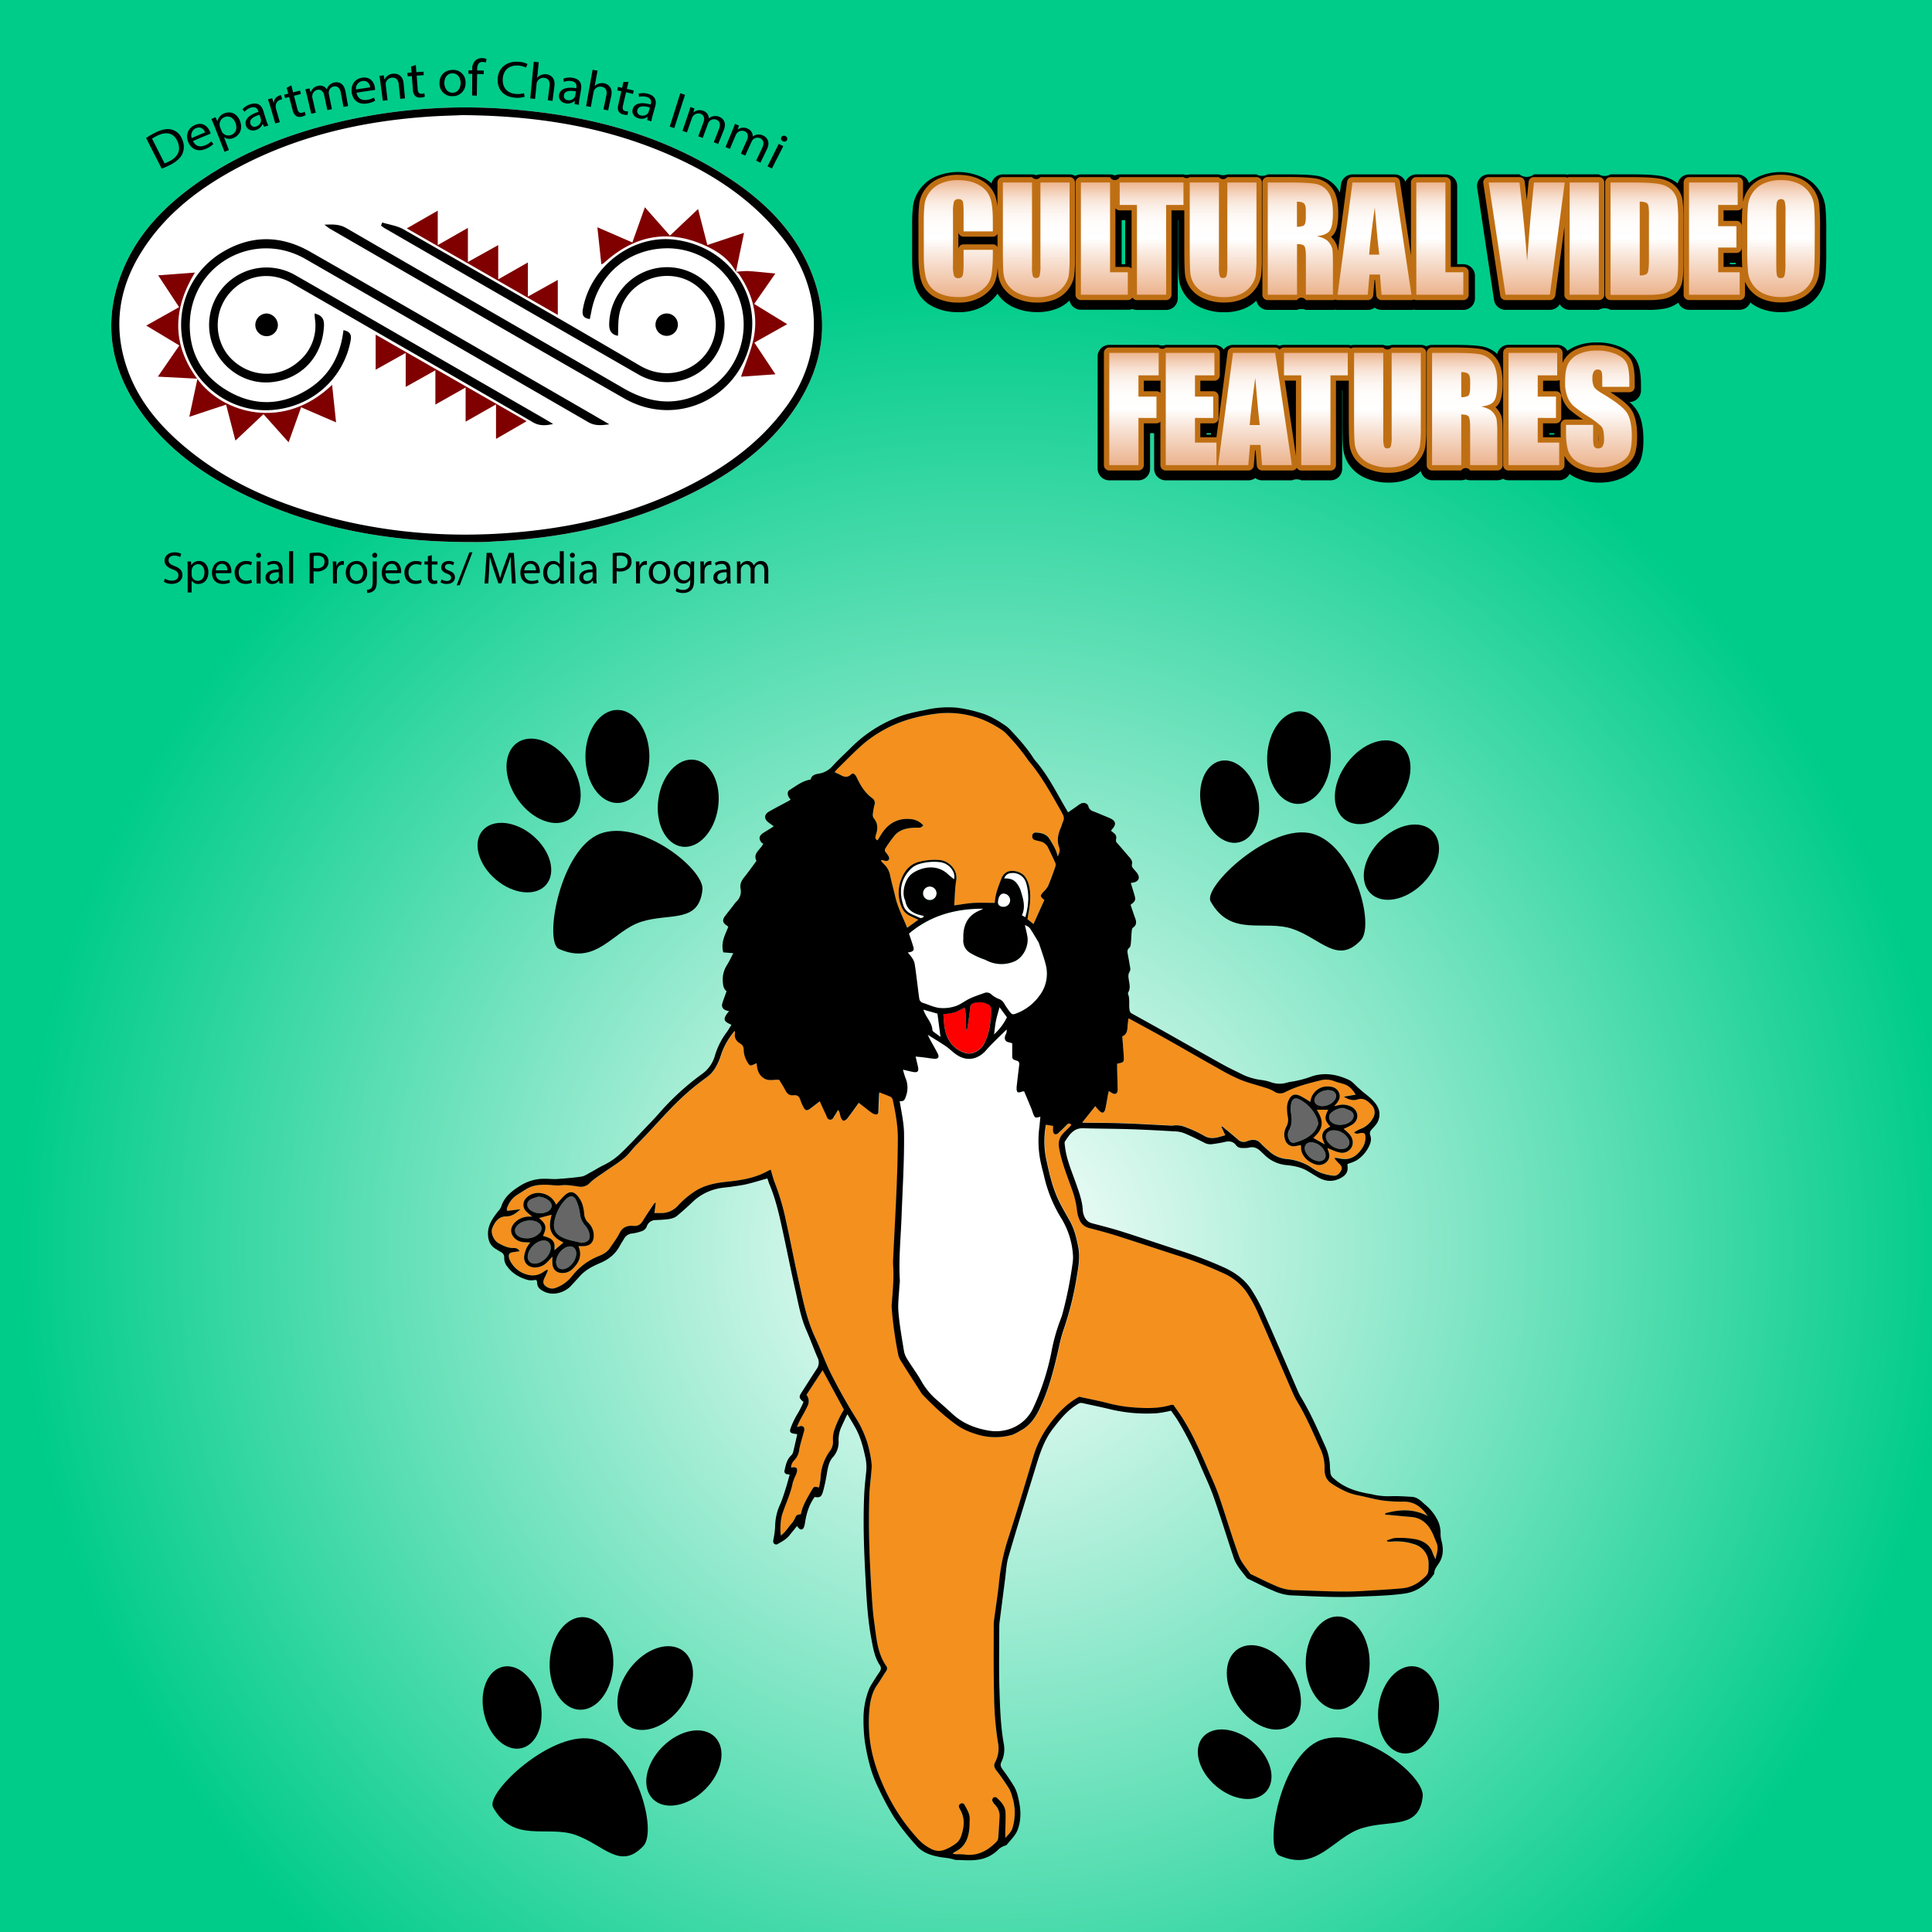 <svg xmlns="http://www.w3.org/2000/svg" xmlns:xlink="http://www.w3.org/1999/xlink" viewBox="0 0 1080 1080"><rect x="0" y="0" width="1080" height="1080" fill="#333333" stroke="none"/><defs><style>.cls-1{fill:url(#radial-gradient);}.cls-2{fill:#666;}.cls-3{fill:#fff;}.cls-4{fill:#f4901e;}.cls-5{fill:red;}.cls-6{fill:maroon;}.cls-7{fill:#bf6f13;}.cls-8{fill:url(#linear-gradient);}.cls-9{fill:url(#linear-gradient-2);}.cls-10{fill:url(#linear-gradient-3);}.cls-11{fill:url(#linear-gradient-4);}.cls-12{fill:url(#linear-gradient-5);}.cls-13{fill:url(#linear-gradient-6);}.cls-14{fill:url(#linear-gradient-7);}.cls-15{fill:url(#linear-gradient-8);}.cls-16{fill:url(#linear-gradient-9);}.cls-17{fill:url(#linear-gradient-10);}.cls-18{fill:url(#linear-gradient-11);}.cls-19{fill:url(#linear-gradient-12);}.cls-20{fill:url(#linear-gradient-13);}.cls-21{fill:url(#linear-gradient-14);}.cls-22{fill:url(#linear-gradient-15);}.cls-23{fill:url(#linear-gradient-16);}.cls-24{fill:url(#linear-gradient-17);}.cls-25{fill:url(#linear-gradient-18);}.cls-26{fill:url(#linear-gradient-19);}.cls-27{fill:url(#linear-gradient-20);}.cls-28{fill:url(#linear-gradient-21);}</style><radialGradient id="radial-gradient" cx="551.19" cy="697.35" r="539.77" gradientUnits="userSpaceOnUse"><stop offset="0" stop-color="#fff"/><stop offset="1" stop-color="#00cc89"/></radialGradient><linearGradient id="linear-gradient" x1="535.69" y1="166.07" x2="535.69" y2="100.7" gradientUnits="userSpaceOnUse"><stop offset="0" stop-color="#ecb38d"/><stop offset="0.31" stop-color="#f7e0d1"/><stop offset="0.5" stop-color="#fff"/><stop offset="0.63" stop-color="#fffdfc"/><stop offset="0.72" stop-color="#fdf7f3"/><stop offset="0.8" stop-color="#faede4"/><stop offset="0.87" stop-color="#f7dece"/><stop offset="0.93" stop-color="#f2ccb2"/><stop offset="1" stop-color="#edb590"/><stop offset="1" stop-color="#ecb38d"/></linearGradient><linearGradient id="linear-gradient-2" x1="579.24" y1="166.07" x2="579.24" y2="102.02" xlink:href="#linear-gradient"/><linearGradient id="linear-gradient-3" x1="617.33" y1="164.76" x2="617.33" y2="102.02" xlink:href="#linear-gradient"/><linearGradient id="linear-gradient-4" x1="643.74" y1="164.76" x2="643.74" y2="102.02" xlink:href="#linear-gradient"/><linearGradient id="linear-gradient-5" x1="683.71" y1="166.07" x2="683.71" y2="102.02" xlink:href="#linear-gradient"/><linearGradient id="linear-gradient-6" x1="726.9" y1="164.76" x2="726.9" y2="102.02" xlink:href="#linear-gradient"/><linearGradient id="linear-gradient-7" x1="768.34" y1="164.76" x2="768.34" y2="102.02" xlink:href="#linear-gradient"/><linearGradient id="linear-gradient-8" x1="804.84" y1="164.76" x2="804.84" y2="102.02" xlink:href="#linear-gradient"/><linearGradient id="linear-gradient-9" x1="853.44" y1="164.76" x2="853.44" y2="102.02" xlink:href="#linear-gradient"/><linearGradient id="linear-gradient-10" x1="885.6" y1="164.76" x2="885.6" y2="102.02" xlink:href="#linear-gradient"/><linearGradient id="linear-gradient-11" x1="919.19" y1="164.76" x2="919.19" y2="102.02" xlink:href="#linear-gradient"/><linearGradient id="linear-gradient-12" x1="958.31" y1="164.76" x2="958.31" y2="102.02" xlink:href="#linear-gradient"/><linearGradient id="linear-gradient-13" x1="995.55" y1="166.07" x2="995.55" y2="100.7" xlink:href="#linear-gradient"/><linearGradient id="linear-gradient-14" x1="633.9" y1="259.99" x2="633.9" y2="197.25" xlink:href="#linear-gradient"/><linearGradient id="linear-gradient-15" x1="665.81" y1="259.99" x2="665.81" y2="197.25" xlink:href="#linear-gradient"/><linearGradient id="linear-gradient-16" x1="701.56" y1="259.99" x2="701.56" y2="197.25" xlink:href="#linear-gradient"/><linearGradient id="linear-gradient-17" x1="735.6" y1="259.99" x2="735.6" y2="197.25" xlink:href="#linear-gradient"/><linearGradient id="linear-gradient-18" x1="775.57" y1="261.3" x2="775.57" y2="197.25" xlink:href="#linear-gradient"/><linearGradient id="linear-gradient-19" x1="818.75" y1="259.99" x2="818.75" y2="197.25" xlink:href="#linear-gradient"/><linearGradient id="linear-gradient-20" x1="857.43" y1="259.99" x2="857.43" y2="197.25" xlink:href="#linear-gradient"/><linearGradient id="linear-gradient-21" x1="893.54" y1="261.3" x2="893.54" y2="195.93" xlink:href="#linear-gradient"/></defs><g id="DCI"><rect class="cls-1" width="1080" height="1080"/><path class="cls-2" d="M733.33,638.55c-3-.18-4.64,2-3.72,4.81a9.13,9.13,0,0,0,7.45,5.72c3,.16,4.64-1.92,3.7-4.77A9.15,9.15,0,0,0,733.33,638.55Z"/><path class="cls-3" d="M502.27,733.52c.6,7.33,1.93,14.61,3.1,21.88a12.8,12.8,0,0,0,1.86,4.51c2.47,4,5.29,7.79,7.64,11.85a39.34,39.34,0,0,0,8,10.16c3.26,2.84,6.51,5.71,9.69,8.65,5.7,5.24,12.56,7.94,20.06,9.21a24,24,0,0,0,12.81-1.23,22,22,0,0,0,12.19-11.42,138.5,138.5,0,0,0,10.21-31.47,102.79,102.79,0,0,1,5-17.81,31.29,31.29,0,0,0,1.36-4.21,221.92,221.92,0,0,0,5.31-26.55,24.19,24.19,0,0,0,.38-4.39,44.68,44.68,0,0,0-6.33-21.2,77.45,77.45,0,0,1-9.86-23.91c-.45-2-1-3.93-1.46-5.91a58.35,58.35,0,0,1-1.29-20.57c.29-2.23.45-4.47.68-6.81-2.87.88-3.09.78-4.07-1.79-.39-1-.71-2.09-1.13-3.12-1.29-3.12-2.61-6.24-3.86-9.21a4.57,4.57,0,0,0-.87,0c-2.9,1.07-3.44.7-3.34-2.33a7.54,7.54,0,0,1,.06-.82c.44-3.75.86-7.51,1.34-11.25.16-1.29.18-2.33-1.4-2.81-2.42-.73-2.49-1-2.47-3.5,0-2,0-4,0-6.13a7.53,7.53,0,0,0-1.51-.53c-2.49-.32-3.13-2-2.24-4.25a4.53,4.53,0,0,0,.63-3c-2.57,2.51-5,4.86-7.41,7.25-1.29,1.29-2.59,2.58-3.75,4-4.16,5-10.29,7-16.46,3.1-2.22-1.42-4.08-3.41-6.26-4.91-3.23-2.21-6.61-4.21-10.23-6.49.51,1.06.86,1.87,1.28,2.65,1.41,2.59,2.89,5.14,4.24,7.76,1.09,2.11.35,3.23-2,3-2.11-.19-4.2-.57-6.31-.83-1.23-.16-2.47-.24-4-.39.5,2.15.91,3.85,1.3,5.55.63,2.79-.14,3.58-2.95,3-1.67-.34-3.33-.75-5.41-1.22a47.55,47.55,0,0,0,1.39,4.62,13.73,13.73,0,0,1,.34,10c-.59,1.8-1,3.4-3.59,2.92.19,1.09.34,1.89.47,2.69.91,5.36,2,10.66,2,16.15.13,15-.82,30-1.37,45.07-.44,12.06-1.71,24.1-1,36.2.06,1-.14,2-.18,3C502.59,723.6,501.87,728.6,502.27,733.52Z"/><path class="cls-3" d="M516,499.2a3.78,3.78,0,0,0,7.56.1,3.75,3.75,0,0,0-3.58-3.76A3.81,3.81,0,0,0,516,499.2Z"/><path class="cls-3" d="M573.15,512.66c2-6.71,2.29-13.06.4-19.36a7.71,7.71,0,0,0-8.37-5.28,4.26,4.26,0,0,0-3.85,3c4.38-.05,6.33,1.07,8.29,4.69a8.9,8.9,0,0,1,.8,1.75c1.41,4.64,3.08,9.28.81,14.2Z"/><path class="cls-3" d="M556.74,570.6c-.47,2.32-.67,4.69-1.07,7.66a31.86,31.86,0,0,0,7.24-9.64L558.76,563C558,565.89,557.23,568.22,556.74,570.6Z"/><path class="cls-3" d="M557.84,504.46c0,1.46,1.4,2.49,3.27,2.41a3.69,3.69,0,0,0,3.56-3.77,3.74,3.74,0,0,0-3.66-3.69C559,499.33,557.89,502,557.84,504.46Z"/><path class="cls-3" d="M508.92,532.19c-.39.12-.8.15-1.52.28a31.61,31.61,0,0,1,2.26,2.78,9.49,9.49,0,0,1,1.53,3.15c.58,3.26.94,6.56,1.37,9.85s.81,6.57,1.27,9.85a2.93,2.93,0,0,0,2.16,2.58c3.07,1,6.07,2.45,9.2,2.79a21.71,21.71,0,0,0,8.93-1c2.83-.91,5.25-3,8-4.26s5.45-2.15,8.21-3.13a3.69,3.69,0,0,1,4,1,15.1,15.1,0,0,0,4.23,2.45,5.21,5.21,0,0,1,2.64,2.25,47.55,47.55,0,0,0,3.22,4.82c1.29,1.66,1.78,1.68,3.78.91a28.28,28.28,0,0,0,12.45-9.35,20.19,20.19,0,0,0,3.9-17.91c-1-4-2.47-7.88-3.75-11.82a5.88,5.88,0,0,0-.63-1.22c-1.23-2.06-2.46-4.11-3.74-6.14a5.77,5.77,0,0,0-3.55-2.86c.46,2,1,4.07,1.36,6.12,1.06,5.76-2.5,12.55-7.84,14.43a18.4,18.4,0,0,1-15.24-.94c-.88-.47-1.9-.68-2.81-1.11a39.4,39.4,0,0,1-6.37-3.17,7.83,7.83,0,0,1-3.52-6.85c0-1.29,0-2.58.09-3.87.49-5.88,3.19-10.27,8.77-12.65.8-.35,1.59-.75,2.38-1.12-15.53-.11-29.62,3.72-41.61,13.92.85,2.55,1.71,5,2.44,7.44C511,531,510.59,531.7,508.92,532.19Z"/><path class="cls-3" d="M533.31,491.55a6.31,6.31,0,0,0-.36-4.1,9.47,9.47,0,0,0-8-5.57,28.24,28.24,0,0,0-11.2,1.12,11.31,11.31,0,0,0-4.48,2.56c-6,5.87-6.86,12.9-4.29,20.62a7.62,7.62,0,0,0,3.64,4.34c1.68.94,3.51,1.62,5.26,2.43a1.86,1.86,0,0,0,2.61-.82,7,7,0,0,0-.87-.33c-4.72-.94-8.54-2.92-9.56-8.19a6.9,6.9,0,0,0-.39-1c-1.59-4.33.42-11.59,4.21-14.25,5.69-4,14.14-5.18,19.89.28C530.82,489.59,532,490.45,533.31,491.55Z"/><path class="cls-2" d="M324.23,678.62a27.74,27.74,0,0,0-2-7.39c-1.43-3.05-3.49-3.21-5.9-.87a23.59,23.59,0,0,0-6.12,11c-1.48,5.4,0,8.74,5.26,10.86,3,1.22,6.35,1.73,9.54,2.56,3.84-.29,5.31-1.84,4.45-5.46a10.51,10.51,0,0,0-2.34-4.26A12,12,0,0,1,324.23,678.62Z"/><path class="cls-2" d="M316.68,697.14a9.94,9.94,0,0,0-5.81,8.1c-.12,3.36,2.31,5.08,5.47,3.88a10,10,0,0,0,5.79-8.12C322.25,697.63,319.84,695.93,316.68,697.14Z"/><path class="cls-2" d="M301.06,683.63c-3.32-2.56-10.16-1.39-12.46,2.14a3.45,3.45,0,0,0,.72,4.92c1.41,1.22,3.11,1.53,5.27,1.54a9.41,9.41,0,0,0,6.89-2.84A3.62,3.62,0,0,0,301.06,683.63Z"/><path class="cls-2" d="M306.44,677.05c2.32-1.56,2.54-3.9.48-5.79a10.16,10.16,0,0,0-6-2.33,24.42,24.42,0,0,0-4.36,1.52c-2.41,1.38-2.54,3.83-.51,5.75A9.21,9.21,0,0,0,306.44,677.05Z"/><path class="cls-4" d="M450.83,779.65a5.79,5.79,0,0,1,.6,6.26c-1.2,2.77-2.83,5.34-4.24,8-.61,1.18-1.12,2.41-1.67,3.62a2.27,2.27,0,0,0,1.33-.22c1.78-.6,2.94.25,2.77,2.07a7.87,7.87,0,0,1-.34,1.33c-.85,3.19-1.9,6.35-2.49,9.58a10.21,10.21,0,0,1-2.68,5.89,5.8,5.8,0,0,0-1.89,4.14c.53-.07.79-.11,1-.13,2.05-.16,2.68.51,2.26,2.52a10.12,10.12,0,0,1-.62,1.83,27.12,27.12,0,0,0-1.72,4.35c-1.23,6.28-4.13,12-6,18a33,33,0,0,0-.66,11.43c2.67-1.85,4.13-4.69,6.22-6.93a12.94,12.94,0,0,0,1.49-2.32c.41-.69.62-1.6,1.2-2.05a6.38,6.38,0,0,1,2.31-.63c.94-5,3.65-9.2,6.11-13.5,1.19-2.08,1.29-2,4-1.43a45.17,45.17,0,0,0,.88-5.09A27.29,27.29,0,0,1,464,811a8.19,8.19,0,0,0,1.67-5.14,19.28,19.28,0,0,1,.47-5.75,56.37,56.37,0,0,1,5.6-12.21l-11.9-22Z"/><path class="cls-4" d="M308.2,688.52c-1.42-3.17-.53-6.38.15-9.49l-7,1.83c4,3.53,4.43,5.2,2.18,10a23.45,23.45,0,0,1,4.23,1.6A4.79,4.79,0,0,1,310,696.4a19.21,19.21,0,0,1-.09,2.51l5.06-4.34C312.43,693.23,309.61,691.68,308.2,688.52Z"/><path class="cls-5" d="M544.15,560.81a2.35,2.35,0,0,0-1.79,2.38c-.39,3.84-1,7.66-1.56,11.49a5.59,5.59,0,0,1-.55,1.33c-.65-4.32.21-8.63-1.15-12.86a36.22,36.22,0,0,1-5.41,2.74,42.06,42.06,0,0,1-6.33,1c.18,2.29.25,4.41.54,6.5.87,6.27,3.48,11.43,9.49,14.29,2.12,1,4.31,1.62,6.67.77a10.85,10.85,0,0,0,6.44-5.74c2.75-5.88,3.48-12.18,3.53-18.59a3,3,0,0,0-2.07-3A10.5,10.5,0,0,0,544.15,560.81Z"/><path class="cls-2" d="M304,693.46c-4.13-.07-9,4.82-9,9a3.62,3.62,0,0,0,3.72,3.92c4.26.19,9.27-4.8,9.12-9.09A3.72,3.72,0,0,0,304,693.46Z"/><path class="cls-4" d="M475.69,433c1-1,1.86-.56,2.72.69a7.93,7.93,0,0,1,.67,1.21c2,4.39,4.52,8.44,8.56,11.31a3.2,3.2,0,0,1,1.23,3.67,38.71,38.71,0,0,0-.89,4.9,3.73,3.73,0,0,0,.4,2.56c2.52,2.87,2.39,6,1.29,9.31a5.76,5.76,0,0,0-.26,1.07,1.65,1.65,0,0,0,1.21,2c.67-1.09,1.33-2.18,2-3.26,4-6.38,9.61-9.44,17.2-8.49a10.37,10.37,0,0,1,6.3,3.43c-1.2,1.64-2.65,1.27-4,1.29-4.43.07-8.75.73-11.88,4.21a73.28,73.28,0,0,0-5.15,7.15,1.87,1.87,0,0,0,.17,2.53,16.32,16.32,0,0,1,1,1.32c.6.83,1.33,1.68.57,2.73s-1.6.7-2.53.45c-.51-.14-1-.22-1.56-.32l-.25.44c.54.61,1,1.27,1.63,1.82a11.6,11.6,0,0,1,3.5,6.41c.81,4,2,7.87,2.86,11.82,1.37,6.06,4.31,11.49,6.65,17.4l6.24-4.5c-1.71-.8-3.13-1.43-4.52-2.12a9,9,0,0,1-4.51-4.3,20.51,20.51,0,0,1-.44-16.41c1.76-4.39,4.62-8,9.45-9.42a34.52,34.52,0,0,1,11.77-1.14c4.79.29,10.44,5,9.43,11.38-.73,4.59-.76,9.29-1.11,14,3.67-.49,7.36-1.18,11.08-1.42s7.51,0,11.45,0a.89.89,0,0,0,.18-.44c.26-4.59,2-8.78,3.62-13a6.62,6.62,0,0,1,3.33-3.89c3.2-1.43,8.21.05,10.14,3,2.67,4.07,2.84,8.7,2.62,13.3-.17,3.28-.92,6.53-1.47,10.15l3.37,2.72L583.86,503c-2.52-2-2.53-2.35-.5-4.56a12.88,12.88,0,0,0,2.55-3.21c1.46-3.48,2.7-7.06,4-10.62a3.14,3.14,0,0,0,.15-2.1c-1.33-3-2.78-6-4.25-9a6.24,6.24,0,0,0-4.26-3.24c-1.07-.28-2.16-.49-3.2-.86-1.31-.48-1.37-1.74-1.2-2.79a2,2,0,0,1,1.48-1.28c3.2,0,6.27.52,8.14,3.64s3.79,5.88,4.51,9.75c.9-1.85,1.46-3.45.88-5-1.45-3.93-.67-7.58.93-11.22.48-1.09.72-2.29,1.21-3.38a4.11,4.11,0,0,0-.2-4c-.41-.72-.73-1.49-1.14-2.21-5.37-9.34-10.51-18.83-17.47-27.15a16.34,16.34,0,0,1-1-1.34,115.35,115.35,0,0,0-12-14.44,11.85,11.85,0,0,0-2.09-1.79,57.29,57.29,0,0,0-12.94-6.75A52.71,52.71,0,0,0,523.18,399c-10.09,1.32-19.86,3.87-28.89,8.9A68.76,68.76,0,0,0,482,416.34c-4.69,4.16-9.05,8.68-13.53,13.06-.64.62-1.2,1.32-2,2.2,1.2.57,2.2,1,3.15,1.51C471.72,434.19,473.6,435,475.69,433Z"/><path class="cls-3" d="M521.23,575.92c0,.28.4.6.68.82,1.15.87,2.33,1.71,3.84,2.82-.62-4.69-1.16-8.83-1.71-13l-7.93-2.25.61,1.42C518.13,569.18,521.12,571.9,521.23,575.92Z"/><path class="cls-2" d="M741.89,637.78a9.76,9.76,0,0,0,7.64,4.56c1.91,0,3.49-.41,4.37-2.1s.26-3.09-.72-4.37a9.35,9.35,0,0,0-8-4C741.59,631.94,740,634.8,741.89,637.78Z"/><path class="cls-2" d="M744.45,627.4c2.9,2.36,9.08,1.61,11.35-1.37,1.34-1.77,1.14-3.88-.75-5a25.32,25.32,0,0,0-4.28-1.66,11.08,11.08,0,0,0-6.47,2.58A3.38,3.38,0,0,0,744.45,627.4Z"/><path class="cls-2" d="M723.83,638.71c4.34-1.21,8.35-3.05,11.21-6.66a19.25,19.25,0,0,0,2-3.87,21.8,21.8,0,0,0-.89-3.33,21.46,21.46,0,0,0-9.44-10.14c-2.62-1.4-4.29-.66-4.86,2.27a15.3,15.3,0,0,0-.08,5.48c.61,3.29.53,6.35-1.16,9.35a5.55,5.55,0,0,0,.12,5.33A2.52,2.52,0,0,0,723.83,638.71Z"/><path class="cls-2" d="M736.79,617.93c3.09,1.33,8.1-.53,9.58-3.56a3.13,3.13,0,0,0-2.13-4.72,16.37,16.37,0,0,0-1.74-.3c-3,.2-5.39,1.18-7,3.56C734.08,614.93,734.67,617,736.79,617.93Z"/><path class="cls-4" d="M627.39,579.33c.27,3.56.57,7,.79,10.52.26,4,.23,4-3.66,4.77,0,.94,0,1.93,0,2.93q.12,5.12.26,10.22a12.56,12.56,0,0,1,0,1.94c-.2,1.63-1.29,2.22-2.74,1.51-.69-.34-1.32-.8-2.15-1.31-.24,1-.44,1.67-.57,2.39-.48,2.62-.88,5.27-1.46,7.87-.15.7-.76,1.68-1.32,1.8s-1.46-.5-2-1a24.84,24.84,0,0,1-2.23-2.63L605,627.39c.76.05,1.19.09,1.63.1,6.81.1,13.64.07,20.45.31,9,.32,18,.84,27,1.27a9.21,9.21,0,0,0,1.66,0,13.54,13.54,0,0,1,7.29,1,68.4,68.4,0,0,1,10,4.63c4.25,2.62,8,.83,12-.22-.82-1.77-1.5-3.23-2.19-4.7l.46-.22c2.89,2.41,5.83,4.77,8.66,7.25a4.64,4.64,0,0,0,5.25,1c2.6-1,5.34-1.37,7.59,1.23a59.69,59.69,0,0,0,4.65,4.33,16.56,16.56,0,0,0,9.87,4.42,30.11,30.11,0,0,1,13.46,4.49,27.65,27.65,0,0,0,5.48,3.17,30.47,30.47,0,0,0,7.2,1.64c2,.24,3.46-1.24,4.31-2.93s-.06-2.92-1.37-4.06a24,24,0,0,1-2.45-2.85,5.81,5.81,0,0,1,2.59.17,17.71,17.71,0,0,0,3.75.4c4.14-.24,7-2.67,9.12-5.95a10.57,10.57,0,0,0,1.95-6.51c-.14-2-.66-2.29-2.66-2.12-1.12.1-2.3,1-3.7-.4a29.86,29.86,0,0,1,3.35-1.79,13,13,0,0,0,7.33-6.37,5.88,5.88,0,0,0-.78-7c-2.12-2.23-4.34-4.32-7.92-3.22-2.75.84-5.3,0-7.7-1.55l6.62-1.1c-1.74-2.83-3.52-4.86-6.27-5.8-1.82-.63-3.75-1-5.53-1.68a12.43,12.43,0,0,0-7.86-.54c-6.65,1.7-13.34,3.31-19.53,6.47a6,6,0,0,1-6.51-.3,20.45,20.45,0,0,0-5.07-2.1c-4.53-1.49-9.21-2.59-13.62-4.38a109.4,109.4,0,0,1-12.21-6.21c-8.85-4.94-17.6-10-26.43-15-7.32-4.11-14.69-8.09-22-12.12-.55-.31-1.14-.55-2-1-.19,1.73-.43,3.26-.52,4.79C630.2,576.26,629.87,578.31,627.39,579.33Zm91.75,50.52a8.36,8.36,0,0,0,.77-5.59,27.73,27.73,0,0,1-.43-5.22,10.25,10.25,0,0,1,.82-3.73c1.46-3.44,3.49-4.19,6.83-2.54,1.79.89,3.46,2,5.37,3.17a9.54,9.54,0,0,1,10.27-8.58c2.43.1,4.54.9,5.65,3.29s.22,4.29-1.21,6.13c-.33.43-.73.79-1.45,1.55,1.15-.24,1.88-.38,2.61-.55a10.23,10.23,0,0,1,6.74.75c4.39,2.07,4.93,7.21,1,10a34.41,34.41,0,0,1-5,2.49c1,.87,2.09,1.76,3.06,2.8,2.2,2.34,2.66,5.57,1.17,7.84a6,6,0,0,1-6.54,2.57c-2.29-.44-4.45-1.59-6.71-2.43a12.13,12.13,0,0,0,.39,1.38c.85,2.2,1,4.4-.73,6.19a6.16,6.16,0,0,1-6.66,1.45c-4.21-1.36-8.09-5.09-7.79-9.9a3.23,3.23,0,0,0-.24-.84c-1,.22-2,.48-3,.62a4.84,4.84,0,0,1-5.58-3.39A8.76,8.76,0,0,1,719.14,629.85Z"/><path class="cls-4" d="M734.13,636.12l6.41,3.58c-.84-1.74-1.81-3.55-1.29-5.78s2.45-3.2,4.28-4.17c-3.17-3.83-3.27-4.74-1.07-9.42h-6.38c1.55,2.74,3.09,5.37,2.62,8.58S736,634.12,734.13,636.12Z"/><path class="cls-4" d="M801,857.37c-2.42-5.26-6.09-8.92-12.24-9.4-3.85-.3-7.7-.71-11.55-1.06-.93-.09-1.87-.15-2.8-.23,0-.25,0-.51.07-.77,8-2.16,15.85-2.58,23.72,1.57-4-5.85-8.31-8.12-13.49-8.06a76,76,0,0,1-12.07-.7c-4.53-.66-9-2-13.46-2.84-5.27-1-9.78-3.39-14.28-6.24-3.2-2-4.26-4.51-4.39-7.87,0-.37,0-.74,0-1.11a24.62,24.62,0,0,0-2.66-11.48c-3.84-8.47-7.48-17.06-12.27-25.07a44.76,44.76,0,0,1-2.59-4.89c-6.48-14.87-12.83-29.79-19.42-44.62a77.18,77.18,0,0,0-6.87-12.6,31.84,31.84,0,0,0-13.25-10.57,216.82,216.82,0,0,0-24.75-9.54c-11.5-3.67-22.93-7.54-34.43-11.19-5.1-1.61-10.27-3-15.45-4.31a7.8,7.8,0,0,1-5.39-5.07,15.79,15.79,0,0,1-1.12-4.25,52.22,52.22,0,0,0-2.72-11.8c-2.78-7.89-6-15.62-7.41-24a8.73,8.73,0,0,1,2.34-7.74c.95-1.12,2.09-2.08,3.13-3.13.5-.51,1-1.06,1.45-1.59-1-1.18-1.78-.78-2.61,0-1.56,1.57-3.09,3.18-4.76,4.63-1.37,1.19-2.7.57-2.85-1.23-.09-1,0-2,0-2.85l-4-.66a49.66,49.66,0,0,0,.37,20.24c1.72,8.29,3.82,16.54,7.77,24.14,1.65,3.18,3.48,6.28,5.23,9.42,2.55,4.57,3.72,9.58,4.7,14.65s.22,10.27-.65,15.38a177.31,177.31,0,0,1-7.06,29.25,88,88,0,0,0-2.92,10.36c-2.62,12-5.52,23.87-10.82,35-2.52,5.31-5.66,9.89-11,12.63a25.88,25.88,0,0,1-4.41,2.26,34.73,34.73,0,0,1-21.47-.8,35.9,35.9,0,0,1-8.73-4.06c-7.33-5-13.73-11.14-19.91-17.5a10.94,10.94,0,0,1-1.26-1.8c-3.63-5.67-7.28-11.32-10.85-17a11.24,11.24,0,0,1-1.53-3.5,220.8,220.8,0,0,1-3.65-25.72,15.91,15.91,0,0,1,0-2.76c.55-7.08,1.24-14.15.78-21.27a43.38,43.38,0,0,1,.05-5c1-22,2.46-44,2.57-66.06,0-7.37-1.29-14.48-2.81-21.6a2.75,2.75,0,0,0-1.09-1.77c-2-1-4.19-1.7-6.45-2.58-.08,1-.15,1.65-.18,2.28-.11,2.58-.21,5.16-.33,7.74,0,.91.11,2.11-1,2.3a4.1,4.1,0,0,1-2.47-.74,32.88,32.88,0,0,1-3.09-2.33l-4.39-3.41c-2.27,3.12-4.28,6-6.42,8.75-.5.64-1.56,1.37-2.18,1.24s-1.16-1.25-1.5-2c-.52-1.21-.39-2.68-1.48-4-.68,1.1-1.24,2-1.83,3s-1.06,2.55-2.69,2.42-1.77-1.71-2.3-2.82c-1.15-2.38-2.22-4.81-3.42-7.43-2,1.55-3.74,3-5.54,4.21s-2.61.92-3.52-.89a25.43,25.43,0,0,1-1.78-4c-.6-2-1.71-2.92-3.8-2.71s-3.6-.81-4.59-2.78-2.32-3.94-3.46-5.84c-3.12-.29-6,1.06-8.95-1.15s-3.34-5-3.69-8.16l-1.31.6c-2.26,1-2.49.93-3.75-1.1a14,14,0,0,1-2.15-7.05,3.75,3.75,0,0,0-1.92-3.42c-2.34-1.34-3.42-3.24-2.91-6a3.53,3.53,0,0,0-.21-1.09,41.4,41.4,0,0,0-7.21,12.17c-.52,1.48-.95,3-1.57,4.43-1.51,3.48-3.31,6.72-6.5,9.06-3.64,2.68-7.23,5.44-10.64,8.39-10.47,9.09-19.14,19.95-29,29.68-2.35,2.32-4.22,5.18-6.74,7.26-3.46,2.86-7.35,5.18-11,7.78-2.77,2-5.75,3.73-8.16,6.07a6.87,6.87,0,0,1-5.91,2.26c-3.45-.46-6.79-1.2-10.37-.78-2.79.33-5.68-.29-8.53-.31-3.62,0-7.21.3-10.43,2.18-1.82,1.06-3.56,2.26-5.36,3.36A13.34,13.34,0,0,0,284,674c-.38.87-1,1.77-.35,2.9l7.31-.92c-2.88,2.78-5.21,4-8.21,4-4.06.06-6.3,3.37-7.54,6.69-1,2.79,1,6.91,3.54,8.3,2.72,1.48,5.39,2.8,8.57,2.69a3.36,3.36,0,0,1,3.21,1.78c-1.38.2-2.43.36-3.48.5-2.37.33-3,1.24-2.38,3.56a6.73,6.73,0,0,0,.54,1.27,14.75,14.75,0,0,0,7,6.83c4.09,1.87,8.15,2,12-.84a16.77,16.77,0,0,1,1.7-1l.43.4c-.58,1.31-1.11,2.65-1.76,3.93-1.44,2.81-.93,4.32,1.89,5.72a5.36,5.36,0,0,0,4.53,0,20,20,0,0,0,9-6.7,35.92,35.92,0,0,1,14.88-11c2.31-1,4.54-2.11,6-4.28,1.88-2.83,4-5.53,5.52-8.56,1.68-3.43,4.5-4.32,7.69-4,2.69.24,4.08-.82,5.35-2.89,2-3.29,4.22-6.47,6.35-9.69.11-.16.39-.19.85-.41-.27,2.1-.51,3.94-.75,5.82,1.51,0,2.7,0,3.89,0a12.29,12.29,0,0,0,9.23-4.12,49.45,49.45,0,0,1,8.77-7.55c5.51-3.81,12-5.15,18.51-5.83,8.21-.84,16.25-2.11,23.53-6.33a6.67,6.67,0,0,1,1.12-.37c.77,2.54,1.34,5.05,2.29,7.4a134.54,134.54,0,0,1,6.27,21.47c2.38,10.61,4.35,21.32,6.74,31.92,2.51,11.14,4.58,22.4,9.45,32.87,2.95,6.35,5.32,13,8.36,19.26A308.25,308.25,0,0,0,479.28,794a62.67,62.67,0,0,1,5.37,11.78A70.19,70.19,0,0,1,487,816.33a20.19,20.19,0,0,1,.24,4.91c-.35,4.87-1.07,9.73-1.24,14.6-.6,18,.06,36,1.2,53.91.37,5.89.73,11.79,1.57,17.62,1.19,8.25,1.65,16.77,6.64,24a2.4,2.4,0,0,1-.11,3c-1.76,2.6-3.33,5.32-5.12,7.89-2.51,3.6-3.49,7.77-4,11.93a77.68,77.68,0,0,0-.37,13c.48,11.86,4.05,22.82,9,33.4a107.68,107.68,0,0,0,18.74,27.89,24.6,24.6,0,0,0,7,5.17,9.06,9.06,0,0,0,8,.3,25.58,25.58,0,0,0,6.17-3.59,8.54,8.54,0,0,0,2.55-3.8c1.77-5.1,2.29-10.23-.67-15.16a5.12,5.12,0,0,1-.35-.75,1.63,1.63,0,0,1,.84-2.31,1.53,1.53,0,0,1,2.13.74c1.37,2.59,3.06,5.07,2.86,8.22-.1,1.66,0,3.33-.19,5-.57,5.49-2.46,10.21-7.78,12.83a15.26,15.26,0,0,0-1.64,1.12,12.32,12.32,0,0,0,1.87.4,45.68,45.68,0,0,1,4.69.12c7.38,1.08,13.07-2.06,18-7.08a3.8,3.8,0,0,0,1-2.18c.32-4,.58-8.08.76-12.12a8.66,8.66,0,0,0-2.42-6.29,7.42,7.42,0,0,1-1.6-2.22,2.11,2.11,0,0,1,.48-1.89,2,2,0,0,1,1.93,0c2.42,2.3,4.79,4.77,4.93,8.34s-.09,7.18-.14,10.78c0,1,0,1.93,0,3.41,1.81-1.93,3.35-3.41,4-5.43a29.46,29.46,0,0,0-.13-17.68,18.62,18.62,0,0,0-1.82-4.6c-2.18-3.41-4.46-6.78-7-10-1.25-1.6-1.61-2.95-.66-4.71a16.66,16.66,0,0,0,1.51-11,177.22,177.22,0,0,1-2.09-25.89c-.36-13.46-.18-26.93-.2-40.39a26.86,26.86,0,0,1,.38-3.57c.86-6.49,1.89-13,2.56-19.47a115.64,115.64,0,0,1,4.91-24c5-15.33,9.61-30.79,14.22-46.25a57.61,57.61,0,0,1,8.22-17.06c4.74-6.72,10.17-12.55,17.45-16.59,5.18,1.13,10.44,2.13,15.61,3.44a79.81,79.81,0,0,0,12.74,2.35c7.76.67,15.46,1.08,23-1.21a6.1,6.1,0,0,1,1.39,0c1.74,2.53,3.66,5.12,5.36,7.85,5.67,9.1,9.94,18.91,14.15,28.74,2.07,4.83,4.26,9.62,6,14.58,3.8,11.07,7.11,22.31,11.1,33.31,1.27,3.52,4.05,6.51,6.19,9.72a2.78,2.78,0,0,0,1.16.73c4.49,2.14,8.92,4.41,13.5,6.34a26.77,26.77,0,0,0,9.91,2.27c12.81.27,25.61,1.26,38.43.46,7.18-.45,14.36-.8,21.52-1.45a19.09,19.09,0,0,0,10.86-4.32c4.31-3.61,4.43-3.59,4.44-9.33a11.23,11.23,0,0,0-8.26-11.12,31.51,31.51,0,0,0-13.08-1.33,8.18,8.18,0,0,1-1.89-.18c0-.2,0-.4,0-.6,1.66-.47,3.32-1.31,5-1.31a49.15,49.15,0,0,1,11.27.78c4.05,1,7.74,3,9.19,7.52.33,1,.86,2,1.57,3.58.75-3.43,1.89-6.16.63-9.13C802.35,860.79,801.73,859.05,801,857.37ZM326.28,696.59c-.91.06-1.82,0-2.93,0,2.29,5.45.21,9.48-3.58,13a7.66,7.66,0,0,1-5,2c-3.28.16-5.52-1.55-5.94-4.81a33.25,33.25,0,0,1,0-4.35c-.94,1-2,2.17-3.11,3.28A9.36,9.36,0,0,1,299,708.5c-3.58,0-6.23-2.46-6-6a16.63,16.63,0,0,1,1.4-4.94,18.27,18.27,0,0,1,2-3c-1.22-.06-2.26-.09-3.29-.17a8.13,8.13,0,0,1-5.28-2.08c-3-2.89-2.77-6.6.66-9.57a11.4,11.4,0,0,1,6.84-2.65c.63,0,1.27,0,2.2,0a39.27,39.27,0,0,1-3.48-3,5.24,5.24,0,0,1,.2-7.46c4.77-5,13.92-2.9,16.59,3.79,1.58-1.72,3.06-3.54,4.75-5.13,2.67-2.52,5-2.48,7.34.29a14.81,14.81,0,0,1,2.66,4.73,24.3,24.3,0,0,1,1,5.4,7.35,7.35,0,0,0,2.12,4.65,9.91,9.91,0,0,1,3.21,7.38C331.73,694.36,329.9,696.37,326.28,696.59Z"/><path d="M805.72,861a14.33,14.33,0,0,1-.43-3.76,16.64,16.64,0,0,0-1.2-6.43,26.55,26.55,0,0,0-7.51-9.78c-2.09-1.84-4.16-4.09-7.24-4.28-4-.24-8.1-.51-12.14-.36a37.76,37.76,0,0,1-8.77-.73c-.81-.16-1.61-.39-2.43-.53-7.55-1.23-14.65-3.42-20.47-8.76a4.34,4.34,0,0,1-1.83-3.16c0-1-.27-2-.25-3a29.1,29.1,0,0,0-3-12.54c-4-9-8-18.05-13.11-26.5a24.28,24.28,0,0,1-1.55-2.94c-6.35-14.62-12.58-29.3-19.07-43.86a90.14,90.14,0,0,0-7.6-14.09c-3.64-5.33-8.9-9-14.78-11.72a239.84,239.84,0,0,0-26.35-10c-10.16-3.29-20.28-6.76-30.47-10-5.62-1.77-11.34-3.24-17-4.72-2.78-.72-4.08-2.64-4.85-5.13a8.16,8.16,0,0,1-.35-1.9c-.27-5.52-2.22-10.6-4-15.73-2.35-6.68-5.24-13.22-6-20.36-.1-.89-.39-2,0-2.66,2.46-3.63,4.75-7.51,10.1-7.36,8.75.25,17.51.24,26.26.52,8.28.27,16.56.73,24.83,1.21a16.81,16.81,0,0,1,5.39,1c3.74,1.55,7.37,3.36,11,5.19a7.49,7.49,0,0,0,4.49,1c2.45-.35,4.91-.69,7.31-1.27s4.6-.36,6.19,1.76a3.84,3.84,0,0,0,3.33,1.6,15.87,15.87,0,0,0,3.85-.16c2.88-.78,5,.33,6.92,2.28.51.53,1.1,1,1.61,1.51a20.18,20.18,0,0,0,13,6c3.9.42,7.85,1.19,11.33,3.29,2,1.18,3.91,2.39,5.9,3.53,4.24,2.43,8.55,2.66,12.87.24,3.09-1.74,4-3.7,3.54-7.23a1.33,1.33,0,0,1,.15-.57,27.58,27.58,0,0,0,4.66-1.79,18.85,18.85,0,0,0,6.91-7.37c1.14-2.13,1.91-4.39,1-6.89a2.86,2.86,0,0,1,.74-3.06c.69-.74,1.36-1.5,2-2.25a9.35,9.35,0,0,0,1-11.25c-1.82-2.86-4.41-4.91-7-6.94-1.15-.88-2.19-1.9-3.29-2.85-1.8-1.56-3.37-3.62-5.44-4.57-7.07-3.25-14.37-4.43-22-1.45a58.48,58.48,0,0,1-7.69,2.08c-1.5.37-3.09.43-4.58.86a14.38,14.38,0,0,1-9.21-.14,25.41,25.41,0,0,0-4.81-1.18A35.9,35.9,0,0,1,695.28,601c-4-2-8.09-3.89-12-6.07-11.11-6.18-22.16-12.49-33.24-18.73-5.63-3.16-11.28-6.27-16.92-9.41a2.68,2.68,0,0,1-1.67-2c-.55-3.06.3-6.26-.9-9.26a1.09,1.09,0,0,1,.15-.79c1.23-2.09.76-4.27.4-6.46-.29-1.8-.71-3.57.49-5.31a3.75,3.75,0,0,0,.11-2.39c-.36-2.37-.81-4.72-1.24-7.08-.24-1.36-.52-2.62.88-3.73.59-.46.72-1.66.81-2.55.23-2.2.27-4.42.48-6.62.06-.68.2-1.66.66-2,2.32-1.53,2-3.47,1.18-5.61-.88-2.41-1.66-4.84-2.46-7.19,2.85-2.2,3-2.71,2-6l-1.88-6.25,1.14-.15c3.33-.54,4.29-2.82,2.27-5.49-.73-1-1.61-1.79-2.3-2.77a2.33,2.33,0,0,1-.54-1.69c.56-1.79-.28-3-1.34-4.24-2.24-2.58-4.44-5.19-6.68-7.75a2.29,2.29,0,0,1-.77-2.46,2.91,2.91,0,0,0-1.13-3.18c-.54-.49-1.13-.93-1.68-1.38a2.22,2.22,0,0,1,.28-.56c2.93-3.13,2.52-5.09-1.47-6.75-2.9-1.21-5.79-2.41-8.7-3.58a3.79,3.79,0,0,1-2.76-2.69c-.5-1.88-2.5-2.48-4.29-1.63a12.2,12.2,0,0,0-1.83,1.23l-5.25,3.66c-6-9.94-10.8-20.26-18.3-28.88a18.79,18.79,0,0,1-1.61-2.25c-3.54-5.43-7.92-10.18-12.31-14.91a17.23,17.23,0,0,0-2.69-2.36c-4.64-3.22-9.51-6.06-15-7.5a75.34,75.34,0,0,0-12.41-2.63,55.74,55.74,0,0,0-16.22,1c-5.87,1.22-11.82,2.25-17.35,4.56a75.25,75.25,0,0,0-25.07,16.37c-3.5,3.54-7.23,6.87-10.57,10.55a13.06,13.06,0,0,1-8,4.44c-2.12.32-3.95,1.05-4.38,3.24-4.73.76-8.12,3.62-11.79,5.85-1.2.73-1.21,2.24-.69,3.53A11,11,0,0,0,442,447c-.55.35-1,.66-1.47.91-3.57,1.93-7.18,3.78-10.7,5.79-2.71,1.55-2.79,4.08-.31,6,.92.71,1.88,1.35,3,2.17-.84.58-1.34.95-1.87,1.28-1.41.89-2.86,1.7-4.23,2.64-2.19,1.5-2.38,3.29-.62,5.32a2.49,2.49,0,0,0,.88.46c-1.52,3.47-6,5.32-3.81,9.67-2.34,3.14-4.5,6.25-6.88,9.18-1.56,1.91-2.44,3.92-2,6.35a7.62,7.62,0,0,1-2.36,7.23,25.8,25.8,0,0,0-1.88,2.4c-1.48,1.89-3,3.74-4.43,5.66-1.73,2.35-1.37,3.88,1.11,5.42a5.68,5.68,0,0,1,.69.62c-1.74,4.49-4.35,8.83-2.77,14.28l5.57.45c-1.25,2.37-2.27,4.62-3.57,6.71a14.79,14.79,0,0,0-2.29,9.19c.14,2.1.37,4,2.11,5.37-.82,2.3-1.68,4.44-2.35,6.64-.62,2,.16,3.38,2.15,4.1a12.64,12.64,0,0,0,1.59.36c-3.61,4.39-3.36,5.68,1.33,7.65-1,1.56-1.87,3.17-3,4.63a41.19,41.19,0,0,0-6.3,12.82,18.88,18.88,0,0,1-7.24,10.13A144,144,0,0,0,368,622.82c-2.07,2.35-4.26,4.59-6.43,6.86-4.71,4.92-9.31,10-14.21,14.69a38,38,0,0,1-9.89,6.93c-2.65,1.27-5.12,2.89-7.71,4.27-1.53.82-3.08,1.9-4.72,2.15-4.44.67-8.92,1-13.4,1.34-2.28.16-4.6-.12-6.9-.12a25.1,25.1,0,0,0-13.66,3.71c-4.77,3-9.15,6.19-10.91,11.92a9.7,9.7,0,0,1-1.86,2.69c-2.93,3.82-5.72,7.64-5.51,12.88.14,3.64,1.4,6.4,4.61,8.2.88.49,1.72,1.07,2.6,1.57a3.2,3.2,0,0,1,1.85,3.15,7.42,7.42,0,0,0,1.82,5.08c2.72,3.74,6.54,5.88,10.84,7.22a8.52,8.52,0,0,0,3.48.3c2-.24,2.09-.36,2.29,1.81a4.63,4.63,0,0,0,2.22,3.57c5.93,4.2,13.31,1.39,16.63-2.2,1.74-1.88,3.47-3.77,5.21-5.67,3.06-3.34,7-5.36,11.08-7.1,4.76-2,8.56-5,11-9.55.7-1.29,1.51-2.53,2.27-3.79a5.81,5.81,0,0,1,4.8-3.22,24.11,24.11,0,0,0,4.82-1.14,4.61,4.61,0,0,0,3.32-3,5.09,5.09,0,0,1,5-3.34c1.92-.09,3.85-.19,5.77-.38,2.21-.22,4.45-.61,6.19-2.08q4.74-4,9.25-8.3a29,29,0,0,1,12.27-6.55c2.89-.84,6-.91,9-1.37,2.72-.42,5.48-.73,8.16-1.37,3.89-.93,7.73-2.12,11.69-3.23.4,1.14.79,2.47,1.33,3.73,3,7.16,4.83,14.7,6.5,22.26,2.7,12.14,5.07,24.36,7.82,36.49,1.73,7.62,3,15.38,6.24,22.61,2.21,5,4,10.12,6.17,15.1a6.08,6.08,0,0,1-.45,6.24c-2.82,4.31-5.58,8.65-8.36,13-1.76,2.73-1.69,3.28.95,5.53a59,59,0,0,1-2.84,5.76,47.31,47.31,0,0,0-4.37,8.89c-.71,1.92-.21,2.74,1.79,3.06l1.92.3c-.76,3.36-1.44,6.5-2.21,9.61a4.52,4.52,0,0,1-1.09,2.17c-2.51,2.27-3.1,5.34-3.78,8.4a1.62,1.62,0,0,0,1.44,2.2c.49.1,1,.16,1.41.23-.78,2.75-1.45,5.34-2.26,7.87-.92,2.89-1.81,5.81-3,8.59a29.71,29.71,0,0,0-2.87,12.51,45.77,45.77,0,0,1-.88,6.83,6.49,6.49,0,0,0-.21,1.62,1.66,1.66,0,0,0,2.42,1.44c2.45-1.43,5-2.74,6.81-5.07,1.28-1.65,2.63-3.24,4.13-5.09a8,8,0,0,0,.75,1.08c1.34,1.32,2.47,1.14,3.13-.55a11.66,11.66,0,0,0,.56-2.42c.8-5.14,2.25-10,5.36-14.31,2.77.43,3.68.07,4.54-2.59a72.08,72.08,0,0,0,1.81-7.75c.49-2.33.71-4.74,1.37-7a11.81,11.81,0,0,1,2.26-4.65,12.51,12.51,0,0,0,3.43-9,17.71,17.71,0,0,1,1.27-7.56c1-2.19,2-4.35,3-6.52.11-.24.26-.47.66-1.19,1.71,2.9,3.19,5.29,4.55,7.76,2.89,5.22,4.32,10.92,5.55,16.71a25.27,25.27,0,0,1,.36,8c-.49,4.67-1,9.36-1.15,14-.61,15.5,0,31,.85,46.45.57,10.86,1.19,21.71,3.18,32.45,1,5.19,1.77,10.36,4.74,14.86,1,1.46.72,2.63-.24,4-1.59,2.26-3.05,4.62-4.5,7a16.7,16.7,0,0,0-1.56,3.21,45.21,45.21,0,0,0-2.8,16,93.33,93.33,0,0,0,.73,12.41,119.79,119.79,0,0,0,3.27,15.1,72.57,72.57,0,0,0,4.6,11.55,157.84,157.84,0,0,0,8.49,15.81,134.28,134.28,0,0,0,12.48,15.84c3.49,4,8.13,5.42,12.85,6.31,2.56.48,5.23.56,7.77,1.35a6.87,6.87,0,0,0,1.89.36c3.94.05,7.82.47,11.82-.14a19.69,19.69,0,0,0,11.78-6,10.55,10.55,0,0,1,2.75-1.62c.56-.3,1.36-.35,1.71-.79,2.05-2.57,4.65-5,5.85-7.9,2.43-5.95,2-12.28.47-18.47a21.12,21.12,0,0,0-2-5.71,112.24,112.24,0,0,0-6.61-9.86c-1.11-1.48-1.62-2.67-.7-4.43A16.47,16.47,0,0,0,561,974.16c-1.71-10-2-20.19-2.32-30.32-.33-11.51-.09-23.05-.08-34.58a24.45,24.45,0,0,1,.26-3.3q1.5-11.65,3-23.31c.55-4.1.69-8.34,1.84-12.27,4.53-15.58,9.34-31.07,14.14-46.57,2.85-9.22,5.25-18.67,11.69-26.31l.15-.23c3.67-4.77,7.56-9.29,12.84-12.39a3.2,3.2,0,0,1,2.56-.56c5.21,1.22,10.46,2.21,15.65,3.5A87.26,87.26,0,0,0,646.78,790a66.12,66.12,0,0,0,7.84-1.41c1.28,1.86,2.68,3.68,3.87,5.63a183.68,183.68,0,0,1,12.32,24.42c2.53,6,5.43,11.92,7.59,18.08,4,11.31,7.45,22.78,11.26,34.13,1.43,4.26,4.52,7.56,7.18,11.07a3.74,3.74,0,0,0,1.37.91c4.57,2.19,9.07,4.55,13.75,6.47a28.82,28.82,0,0,0,9.29,2.49c12.52.53,25,1.31,37.6.77,8.66-.37,17.31-.53,25.93-1.69,7.49-1,12.81-5.12,16.94-11.15,0-2.8,2.07-4.64,3.27-6.9C807,869,806.84,865,805.72,861ZM612.29,618.33a24.84,24.84,0,0,0,2.23,2.63c.56.51,1.44,1.14,2,1s1.17-1.1,1.32-1.8c.58-2.6,1-5.25,1.46-7.87.13-.72.33-1.41.57-2.39.83.51,1.46,1,2.15,1.31,1.45.71,2.54.12,2.74-1.51a12.56,12.56,0,0,0,0-1.94q-.13-5.1-.26-10.22c0-1,0-2,0-2.93,3.89-.77,3.92-.77,3.66-4.77-.22-3.48-.52-7-.79-10.52,2.48-1,2.81-3.07,2.93-5.26.09-1.53.33-3.06.52-4.79.89.42,1.48.66,2,1,7.36,4,14.73,8,22,12.12,8.83,5,17.58,10.07,26.43,15a109.4,109.4,0,0,0,12.21,6.21c4.41,1.79,9.09,2.89,13.62,4.38a20.45,20.45,0,0,1,5.07,2.1,6,6,0,0,0,6.51.3c6.19-3.16,12.88-4.77,19.53-6.47a12.43,12.43,0,0,1,7.86.54c1.78.71,3.71,1,5.53,1.68,2.75.94,4.53,3,6.27,5.8l-6.62,1.1c2.4,1.58,4.95,2.39,7.7,1.55,3.58-1.1,5.8,1,7.92,3.22a5.88,5.88,0,0,1,.78,7,13,13,0,0,1-7.33,6.37,29.86,29.86,0,0,0-3.35,1.79c1.4,1.4,2.58.5,3.7.4,2-.17,2.52.12,2.66,2.12a10.57,10.57,0,0,1-1.95,6.51c-2.15,3.28-5,5.71-9.12,5.95a17.71,17.71,0,0,1-3.75-.4,5.81,5.81,0,0,0-2.59-.17,24,24,0,0,0,2.45,2.85c1.31,1.14,2.22,2.41,1.37,4.06s-2.26,3.17-4.31,2.93a30.47,30.47,0,0,1-7.2-1.64,27.65,27.65,0,0,1-5.48-3.17,30.11,30.11,0,0,0-13.46-4.49,16.56,16.56,0,0,1-9.87-4.42,59.69,59.69,0,0,1-4.65-4.33c-2.25-2.6-5-2.19-7.59-1.23a4.64,4.64,0,0,1-5.25-1c-2.83-2.48-5.77-4.84-8.66-7.25l-.46.22c.69,1.47,1.37,2.93,2.19,4.7-4,1.05-7.78,2.84-12,.22a68.4,68.4,0,0,0-10-4.63,13.54,13.54,0,0,0-7.29-1,9.21,9.21,0,0,1-1.66,0c-9-.43-18-1-27-1.27-6.81-.24-13.64-.21-20.45-.31-.44,0-.87,0-1.63-.1ZM468.51,429.4c4.48-4.38,8.84-8.9,13.53-13.06a68.76,68.76,0,0,1,12.25-8.46c9-5,18.8-7.58,28.89-8.9a52.71,52.71,0,0,1,24.24,2.55,57.29,57.29,0,0,1,12.94,6.75,11.85,11.85,0,0,1,2.09,1.79,115.35,115.35,0,0,1,12,14.44,16.34,16.34,0,0,0,1,1.34c7,8.32,12.1,17.81,17.47,27.15.41.72.73,1.49,1.14,2.21a4.11,4.11,0,0,1,.2,4c-.49,1.09-.73,2.29-1.21,3.38-1.6,3.64-2.38,7.29-.93,11.22.58,1.59,0,3.19-.88,5-.72-3.87-2.72-6.76-4.51-9.75s-4.94-3.59-8.14-3.64a2,2,0,0,0-1.48,1.28c-.17,1.05-.11,2.31,1.2,2.79,1,.37,2.13.58,3.2.86a6.24,6.24,0,0,1,4.26,3.24c1.47,3,2.92,5.94,4.25,9a3.14,3.14,0,0,1-.15,2.1c-1.25,3.56-2.49,7.14-4,10.62a12.88,12.88,0,0,1-2.55,3.21c-2,2.21-2,2.55.5,4.56l-6.08,13.47-3.37-2.72c.55-3.62,1.3-6.87,1.47-10.15.22-4.6,0-9.23-2.62-13.3-1.93-2.94-6.94-4.42-10.14-3a6.62,6.62,0,0,0-3.33,3.89c-1.64,4.21-3.36,8.4-3.62,13a.89.89,0,0,1-.18.44c-3.94,0-7.71-.2-11.45,0s-7.41.93-11.08,1.42c.35-4.74.38-9.44,1.11-14,1-6.33-4.64-11.09-9.43-11.38a34.52,34.52,0,0,0-11.77,1.14c-4.83,1.41-7.69,5-9.45,9.42a20.51,20.51,0,0,0,.44,16.41,9,9,0,0,0,4.51,4.3c1.39.69,2.81,1.32,4.52,2.12l-6.24,4.5c-2.34-5.91-5.28-11.34-6.65-17.4-.89-3.95-2.05-7.85-2.86-11.82a11.6,11.6,0,0,0-3.5-6.41c-.59-.55-1.09-1.21-1.63-1.82l.25-.44c.52.1,1.05.18,1.56.32.93.25,1.88.46,2.53-.45s0-1.9-.57-2.73a16.32,16.32,0,0,0-1-1.32,1.87,1.87,0,0,1-.17-2.53,73.28,73.28,0,0,1,5.15-7.15c3.13-3.48,7.45-4.14,11.88-4.21,1.33,0,2.78.35,4-1.29a10.37,10.37,0,0,0-6.3-3.43c-7.59-.95-13.22,2.11-17.2,8.49-.67,1.08-1.33,2.17-2,3.26a1.65,1.65,0,0,1-1.21-2,5.76,5.76,0,0,1,.26-1.07c1.1-3.31,1.23-6.44-1.29-9.31a3.73,3.73,0,0,1-.4-2.56,38.71,38.71,0,0,1,.89-4.9,3.2,3.2,0,0,0-1.23-3.67c-4-2.87-6.52-6.92-8.56-11.31a7.93,7.93,0,0,0-.67-1.21c-.86-1.25-1.71-1.67-2.72-.69-2.09,2-4,1.23-6,.15-.95-.51-1.95-.94-3.15-1.51C467.31,430.72,467.87,430,468.51,429.4ZM503,715.6c-.69-12.1.58-24.14,1-36.2.55-15,1.5-30,1.37-45.07,0-5.49-1.09-10.79-2-16.15-.13-.8-.28-1.6-.47-2.69,2.55.48,3-1.12,3.59-2.92a13.73,13.73,0,0,0-.34-10,47.55,47.55,0,0,1-1.39-4.62c2.08.47,3.74.88,5.41,1.22,2.81.57,3.58-.22,2.95-3-.39-1.7-.8-3.4-1.3-5.55,1.52.15,2.76.23,4,.39,2.11.26,4.2.64,6.31.83,2.33.21,3.07-.91,2-3-1.35-2.62-2.83-5.17-4.24-7.76-.42-.78-.77-1.59-1.28-2.65,3.62,2.28,7,4.28,10.23,6.49,2.18,1.5,4,3.49,6.26,4.91,6.17,3.95,12.3,1.9,16.46-3.1,1.16-1.4,2.46-2.69,3.75-4,2.4-2.39,4.84-4.74,7.41-7.25a4.53,4.53,0,0,1-.63,3c-.89,2.23-.25,3.93,2.24,4.25a7.53,7.53,0,0,1,1.51.53c0,2.11,0,4.12,0,6.13,0,2.54,0,2.77,2.47,3.5,1.58.48,1.56,1.52,1.4,2.81-.48,3.74-.9,7.5-1.34,11.25a7.54,7.54,0,0,0-.06.82c-.1,3,.44,3.4,3.34,2.33a4.57,4.57,0,0,1,.87,0c1.25,3,2.57,6.09,3.86,9.21.42,1,.74,2.09,1.13,3.12,1,2.57,1.2,2.67,4.07,1.79-.23,2.34-.39,4.58-.68,6.81a58.35,58.35,0,0,0,1.29,20.57c.44,2,1,3.93,1.46,5.91a77.45,77.45,0,0,0,9.86,23.91,44.68,44.68,0,0,1,6.33,21.2,24.19,24.19,0,0,1-.38,4.39,221.92,221.92,0,0,1-5.31,26.55,31.29,31.29,0,0,1-1.36,4.21,102.79,102.79,0,0,0-5,17.81,138.5,138.5,0,0,1-10.21,31.47,22,22,0,0,1-12.19,11.42,24,24,0,0,1-12.81,1.23c-7.5-1.27-14.36-4-20.06-9.21-3.18-2.94-6.43-5.81-9.69-8.65a39.34,39.34,0,0,1-8-10.16c-2.35-4.06-5.17-7.85-7.64-11.85a12.8,12.8,0,0,1-1.86-4.51c-1.17-7.27-2.5-14.55-3.1-21.88-.4-4.92.32-9.92.56-14.89C502.87,717.62,503.07,716.6,503,715.6ZM501.85,599c.54,1.93,1.12,3.85,1.8,5.73C503,602.85,502.39,600.93,501.85,599Zm7.16-3.21c-1.45-.35-2.7-.67-3.9-.94C506.31,595.12,507.56,595.44,509,595.79ZM506.3,536a6.41,6.41,0,0,1,1.59,2.24A6.41,6.41,0,0,0,506.3,536Zm3.95,51.42c.25,0,.53,0,.84,0C510.78,587.39,510.5,587.38,510.25,587.38Zm6.49-15.19-3.12-5.76Zm-.63-7.85,7.93,2.25c.55,4.14,1.09,8.28,1.71,13-1.51-1.11-2.69-1.95-3.84-2.82-.28-.22-.68-.54-.68-.82-.11-4-3.1-6.74-4.51-10.16Zm11.25,2.57a42.06,42.06,0,0,0,6.33-1,36.22,36.22,0,0,0,5.41-2.74c1.36,4.23.5,8.54,1.15,12.86a5.59,5.59,0,0,0,.55-1.33c.56-3.83,1.17-7.65,1.56-11.49a2.35,2.35,0,0,1,1.79-2.38,10.5,10.5,0,0,1,7.81.37,3,3,0,0,1,2.07,3c0,6.41-.78,12.71-3.53,18.59a10.85,10.85,0,0,1-6.44,5.74c-2.36.85-4.55.24-6.67-.77-6-2.86-8.62-8-9.49-14.29C527.61,571.32,527.54,569.2,527.36,566.91Zm28.31,11.35c.4-3,.6-5.34,1.07-7.66s1.23-4.71,2-7.61l4.15,5.63A31.86,31.86,0,0,1,555.67,578.26Zm25-21.16a28.28,28.28,0,0,1-12.45,9.35c-2,.77-2.49.75-3.78-.91a47.55,47.55,0,0,1-3.22-4.82,5.21,5.21,0,0,0-2.64-2.25,15.1,15.1,0,0,1-4.23-2.45,3.69,3.69,0,0,0-4-1c-2.76,1-5.57,1.89-8.21,3.13s-5.16,3.35-8,4.26a21.71,21.71,0,0,1-8.93,1c-3.13-.34-6.13-1.84-9.2-2.79a2.93,2.93,0,0,1-2.16-2.58c-.46-3.28-.84-6.57-1.27-9.85s-.79-6.59-1.37-9.85a9.49,9.49,0,0,0-1.53-3.15,31.61,31.61,0,0,0-2.26-2.78c.72-.13,1.13-.16,1.52-.28,1.67-.49,2.12-1.17,1.62-2.84-.73-2.46-1.59-4.89-2.44-7.44,12-10.2,26.08-14,41.61-13.92-.79.37-1.58.77-2.38,1.12-5.58,2.38-8.28,6.77-8.77,12.65-.11,1.29,0,2.58-.09,3.87a7.83,7.83,0,0,0,3.52,6.85,39.4,39.4,0,0,0,6.37,3.17c.91.43,1.93.64,2.81,1.11a18.4,18.4,0,0,0,15.24.94c5.34-1.88,8.9-8.67,7.84-14.43-.38-2-.9-4.08-1.36-6.12a5.77,5.77,0,0,1,3.55,2.86c1.28,2,2.51,4.08,3.74,6.14a5.88,5.88,0,0,1,.63,1.22c1.28,3.94,2.73,7.83,3.75,11.82A20.19,20.19,0,0,1,580.66,557.1Zm-70.78-68.78c-3.79,2.66-5.8,9.92-4.21,14.25a6.9,6.9,0,0,1,.39,1c1,5.27,4.84,7.25,9.56,8.19a7,7,0,0,1,.87.33,1.86,1.86,0,0,1-2.61.82c-1.75-.81-3.58-1.49-5.26-2.43a7.62,7.62,0,0,1-3.64-4.34c-2.57-7.72-1.67-14.75,4.29-20.62a11.31,11.31,0,0,1,4.48-2.56,28.24,28.24,0,0,1,11.2-1.12,9.47,9.47,0,0,1,8,5.57,6.31,6.31,0,0,1,.36,4.1c-1.33-1.1-2.49-2-3.54-2.95C524,483.14,515.57,484.35,509.88,488.32Zm13.65,11a3.78,3.78,0,1,1-3.58-3.76A3.78,3.78,0,0,1,523.53,499.3Zm47.7,12.34c2.27-4.92.6-9.56-.81-14.2a8.9,8.9,0,0,0-.8-1.75c-2-3.62-3.91-4.74-8.29-4.69a4.26,4.26,0,0,1,3.85-3,7.71,7.71,0,0,1,8.37,5.28c1.89,6.3,1.6,12.65-.4,19.36Zm-6.56-8.54a3.69,3.69,0,0,1-3.56,3.77c-1.87.08-3.31-.95-3.27-2.41,0-2.47,1.18-5.13,3.17-5A3.74,3.74,0,0,1,564.67,503.1ZM488.1,618.84h0l-1-.73ZM485.35,452a2.17,2.17,0,0,1,.14-.68A2.17,2.17,0,0,0,485.35,452Zm-3.87,161.72a3.2,3.2,0,0,0-1.58-.68A3.2,3.2,0,0,1,481.48,613.71Zm-8.29,7.07-.51.63h0Zm-.84-.14a8.46,8.46,0,0,1-.41-1.06A8.46,8.46,0,0,0,472.35,620.64Zm-1.11-183.48c-.55-.22-1.1-.49-1.65-.77C470.14,436.67,470.69,436.94,471.24,437.16ZM469.3,614.78a1.28,1.28,0,0,0-1,.39A1.28,1.28,0,0,1,469.3,614.78Zm-5,6.47h0c-.13-.26-.24-.5-.36-.75C464.09,620.75,464.2,621,464.33,621.25Zm-4-8.27c-.46-.76-.87-1.11-1.42-1.08C459.45,611.87,459.86,612.22,460.32,613Zm-8.61,3.88h0c-.38-.81-.77-1.57-1.13-2.32C450.94,615.29,451.33,616.05,451.71,616.86Zm-4.25-170.37-2.75-1.77ZM427,598.44a4.62,4.62,0,0,1-.47-.91A4.62,4.62,0,0,0,427,598.44Zm-3.65-8.13A14.59,14.59,0,0,0,422,591,14.59,14.59,0,0,1,423.33,590.31Zm-2.73,1.58h0a7.18,7.18,0,0,1-.63-.78A7.18,7.18,0,0,0,420.6,591.89Zm-2.71-98.67a9.11,9.11,0,0,0-.66,6.44A9.11,9.11,0,0,1,417.89,493.22ZM415,529.51c-.21.47-.39.9-.56,1.29C414.64,530.41,414.82,530,415,529.51Zm-6.35,39.79,3.42.23Zm57.47,230.81a19.28,19.28,0,0,0-.47,5.75A8.19,8.19,0,0,1,464,811a27.29,27.29,0,0,0-5.31,15.41,45.17,45.17,0,0,1-.88,5.09c-2.69-.59-2.79-.65-4,1.43-2.46,4.3-5.17,8.5-6.11,13.5a6.38,6.38,0,0,0-2.31.63c-.58.45-.79,1.36-1.2,2.05a12.94,12.94,0,0,1-1.49,2.32c-2.09,2.24-3.55,5.08-6.22,6.93a33,33,0,0,1,.66-11.43c1.89-6,4.79-11.74,6-18a27.12,27.12,0,0,1,1.72-4.35,10.12,10.12,0,0,0,.62-1.83c.42-2-.21-2.68-2.26-2.52-.26,0-.52.06-1,.13a5.8,5.8,0,0,1,1.89-4.14,10.21,10.21,0,0,0,2.68-5.89c.59-3.23,1.64-6.39,2.49-9.58a7.87,7.87,0,0,0,.34-1.33c.17-1.82-1-2.67-2.77-2.07a2.27,2.27,0,0,1-1.33.22c.55-1.21,1.06-2.44,1.67-3.62,1.41-2.68,3-5.25,4.24-8a5.79,5.79,0,0,0-.6-6.26l9-13.72,11.9,22A56.37,56.37,0,0,0,466.15,800.11Zm336.29,71.5c-.71-1.6-1.24-2.56-1.57-3.58-1.45-4.49-5.14-6.57-9.19-7.52a49.15,49.15,0,0,0-11.27-.78c-1.66,0-3.32.84-5,1.31,0,.2,0,.4,0,.6a8.18,8.18,0,0,0,1.89.18,31.51,31.51,0,0,1,13.08,1.33,11.23,11.23,0,0,1,8.26,11.12c0,5.74-.13,5.72-4.44,9.33a19.09,19.09,0,0,1-10.86,4.32c-7.16.65-14.34,1-21.52,1.45-12.82.8-25.62-.19-38.43-.46a26.77,26.77,0,0,1-9.91-2.27c-4.58-1.93-9-4.2-13.5-6.34a2.78,2.78,0,0,1-1.16-.73c-2.14-3.21-4.92-6.2-6.19-9.72-4-11-7.3-22.24-11.1-33.31-1.7-5-3.89-9.75-6-14.58-4.21-9.83-8.48-19.64-14.15-28.74-1.7-2.73-3.62-5.32-5.36-7.85a6.1,6.1,0,0,0-1.39,0c-7.58,2.29-15.28,1.88-23,1.21a79.81,79.81,0,0,1-12.74-2.35c-5.17-1.31-10.43-2.31-15.61-3.44-7.28,4-12.71,9.87-17.45,16.59a57.61,57.61,0,0,0-8.22,17.06c-4.61,15.46-9.21,30.92-14.22,46.25a115.64,115.64,0,0,0-4.91,24c-.67,6.51-1.7,13-2.56,19.47a26.86,26.86,0,0,0-.38,3.57c0,13.46-.16,26.93.2,40.39A177.22,177.22,0,0,0,557.86,974a16.66,16.66,0,0,1-1.51,11c-1,1.76-.59,3.11.66,4.71,2.49,3.18,4.77,6.55,7,10a18.62,18.62,0,0,1,1.82,4.6,29.46,29.46,0,0,1,.13,17.68c-.64,2-2.18,3.5-4,5.43,0-1.48,0-2.45,0-3.41.05-3.6.27-7.19.14-10.78s-2.51-6-4.93-8.34a2,2,0,0,0-1.93,0,2.11,2.11,0,0,0-.48,1.89,7.42,7.42,0,0,0,1.6,2.22,8.66,8.66,0,0,1,2.42,6.29c-.18,4-.44,8.09-.76,12.12a3.8,3.8,0,0,1-1,2.18c-4.94,5-10.63,8.16-18,7.08a45.68,45.68,0,0,0-4.69-.12,12.32,12.32,0,0,1-1.87-.4,15.26,15.26,0,0,1,1.64-1.12c5.32-2.62,7.21-7.34,7.78-12.83.17-1.64.09-3.31.19-5,.2-3.15-1.49-5.63-2.86-8.22a1.53,1.53,0,0,0-2.13-.74,1.63,1.63,0,0,0-.84,2.31,5.12,5.12,0,0,0,.35.75c3,4.93,2.44,10.06.67,15.16a8.54,8.54,0,0,1-2.55,3.8,25.58,25.58,0,0,1-6.17,3.59,9.06,9.06,0,0,1-8-.3,24.6,24.6,0,0,1-7-5.17,107.68,107.68,0,0,1-18.74-27.89c-4.93-10.58-8.5-21.54-9-33.4a77.68,77.68,0,0,1,.37-13c.53-4.16,1.51-8.33,4-11.93,1.79-2.57,3.36-5.29,5.12-7.89a2.4,2.4,0,0,0,.11-3c-5-7.22-5.45-15.74-6.64-24-.84-5.83-1.2-11.73-1.57-17.62-1.14-18-1.8-35.92-1.2-53.91.17-4.87.89-9.73,1.24-14.6a20.19,20.19,0,0,0-.24-4.91,70.19,70.19,0,0,0-2.38-10.51A62.67,62.67,0,0,0,479.28,794,308.25,308.25,0,0,1,464,766.82c-3-6.29-5.41-12.91-8.36-19.26-4.87-10.47-6.94-21.73-9.45-32.87-2.39-10.6-4.36-21.31-6.74-31.92a134.54,134.54,0,0,0-6.27-21.47c-.95-2.35-1.52-4.86-2.29-7.4a6.67,6.67,0,0,0-1.12.37c-7.28,4.22-15.32,5.49-23.53,6.33-6.54.68-13,2-18.51,5.83a49.45,49.45,0,0,0-8.77,7.55,12.29,12.29,0,0,1-9.23,4.12c-1.19,0-2.38,0-3.89,0,.24-1.88.48-3.72.75-5.82-.46.22-.74.25-.85.41-2.13,3.22-4.32,6.4-6.35,9.69-1.27,2.07-2.66,3.13-5.35,2.89-3.19-.28-6,.61-7.69,4-1.49,3-3.64,5.73-5.52,8.56-1.45,2.17-3.68,3.32-6,4.28a35.92,35.92,0,0,0-14.88,11,20,20,0,0,1-9,6.7,5.36,5.36,0,0,1-4.53,0c-2.82-1.4-3.33-2.91-1.89-5.72.65-1.28,1.18-2.62,1.76-3.93l-.43-.4a16.77,16.77,0,0,0-1.7,1c-3.82,2.85-7.88,2.71-12,.84a14.75,14.75,0,0,1-7-6.83,6.73,6.73,0,0,1-.54-1.27c-.61-2.32,0-3.23,2.38-3.56,1.05-.14,2.1-.3,3.48-.5a3.36,3.36,0,0,0-3.21-1.78c-3.18.11-5.85-1.21-8.57-2.69-2.52-1.39-4.58-5.51-3.54-8.3,1.24-3.32,3.48-6.63,7.54-6.69,3,0,5.33-1.24,8.21-4l-7.31.92c-.66-1.13,0-2,.35-2.9a13.34,13.34,0,0,1,5.32-6.18c1.8-1.1,3.54-2.3,5.36-3.36,3.22-1.88,6.81-2.21,10.43-2.18,2.85,0,5.74.64,8.53.31,3.58-.42,6.92.32,10.37.78a6.87,6.87,0,0,0,5.91-2.26c2.41-2.34,5.39-4.11,8.16-6.07,3.68-2.6,7.57-4.92,11-7.78,2.52-2.08,4.39-4.94,6.74-7.26,9.83-9.73,18.5-20.59,29-29.68,3.41-3,7-5.71,10.64-8.39,3.19-2.34,5-5.58,6.5-9.06.62-1.44,1.05-2.95,1.57-4.43a41.4,41.4,0,0,1,7.21-12.17,3.53,3.53,0,0,1,.21,1.09c-.51,2.73.57,4.63,2.91,6a3.75,3.75,0,0,1,1.92,3.42,14,14,0,0,0,2.15,7.05c1.26,2,1.49,2.14,3.75,1.1l1.31-.6c.35,3.19.74,6,3.69,8.16s5.83.86,8.95,1.15c1.14,1.9,2.43,3.8,3.46,5.84s2.39,3,4.59,2.78,3.2.75,3.8,2.71a25.43,25.43,0,0,0,1.78,4c.91,1.81,1.84,2.07,3.52.89s3.5-2.66,5.54-4.21c1.2,2.62,2.27,5.05,3.42,7.43.53,1.11.69,2.69,2.3,2.82s2-1.38,2.69-2.42,1.15-1.86,1.83-3c1.09,1.3,1,2.77,1.48,4,.34.78.88,1.89,1.5,2s1.68-.6,2.18-1.24c2.14-2.76,4.15-5.63,6.42-8.75l4.39,3.41a32.88,32.88,0,0,0,3.09,2.33,4.1,4.1,0,0,0,2.47.74c1.13-.19,1-1.39,1-2.3.12-2.58.22-5.16.33-7.74,0-.63.1-1.27.18-2.28,2.26.88,4.41,1.62,6.45,2.58a2.75,2.75,0,0,1,1.09,1.77c1.52,7.12,2.85,14.23,2.81,21.6-.11,22.05-1.53,44.05-2.57,66.06a43.38,43.38,0,0,0-.05,5c.46,7.12-.23,14.19-.78,21.27a15.91,15.91,0,0,0,0,2.76,220.8,220.8,0,0,0,3.65,25.72,11.24,11.24,0,0,0,1.53,3.5c3.57,5.7,7.22,11.35,10.85,17a10.94,10.94,0,0,0,1.26,1.8c6.18,6.36,12.58,12.45,19.91,17.5a35.9,35.9,0,0,0,8.73,4.06,34.73,34.73,0,0,0,21.47.8,25.88,25.88,0,0,0,4.41-2.26c5.37-2.74,8.51-7.32,11-12.63,5.3-11.18,8.2-23.06,10.82-35a88,88,0,0,1,2.92-10.36,177.31,177.31,0,0,0,7.06-29.25c.87-5.11,1.65-10.2.65-15.38s-2.15-10.08-4.7-14.65c-1.75-3.14-3.58-6.24-5.23-9.42-4-7.6-6-15.85-7.77-24.14a49.66,49.66,0,0,1-.37-20.24l4,.66c0,.84-.07,1.85,0,2.85.15,1.8,1.48,2.42,2.85,1.23,1.67-1.45,3.2-3.06,4.76-4.63.83-.83,1.62-1.23,2.61,0-.48.53-.95,1.08-1.45,1.59-1,1.05-2.18,2-3.13,3.13a8.73,8.73,0,0,0-2.34,7.74c1.39,8.37,4.63,16.1,7.41,24a52.22,52.22,0,0,1,2.72,11.8,15.79,15.79,0,0,0,1.12,4.25,7.8,7.8,0,0,0,5.39,5.07c5.18,1.34,10.35,2.7,15.45,4.31,11.5,3.65,22.93,7.52,34.43,11.19a216.82,216.82,0,0,1,24.75,9.54A31.84,31.84,0,0,1,696.63,722a77.18,77.18,0,0,1,6.87,12.6c6.59,14.83,12.94,29.75,19.42,44.62a44.76,44.76,0,0,0,2.59,4.89c4.79,8,8.43,16.6,12.27,25.07a24.62,24.62,0,0,1,2.66,11.48c0,.37,0,.74,0,1.11.13,3.36,1.19,5.85,4.39,7.87,4.5,2.85,9,5.25,14.28,6.24,4.5.85,8.93,2.18,13.46,2.84a76,76,0,0,0,12.07.7c5.18-.06,9.45,2.21,13.49,8.06-7.87-4.15-15.76-3.73-23.72-1.57,0,.26-.05.52-.07.77.93.08,1.87.14,2.8.23,3.85.35,7.7.76,11.55,1.06,6.15.48,9.82,4.14,12.24,9.4.77,1.68,1.39,3.42,2.11,5.11C804.33,865.45,803.19,868.18,802.44,871.61Z"/><path d="M323.35,696.6c2.29,5.45.21,9.48-3.58,13a7.66,7.66,0,0,1-5,2c-3.28.16-5.52-1.55-5.94-4.81a33.25,33.25,0,0,1,0-4.35c-.94,1-2,2.17-3.11,3.28A9.36,9.36,0,0,1,299,708.5c-3.58,0-6.23-2.46-6-6a16.63,16.63,0,0,1,1.4-4.94,18.27,18.27,0,0,1,2-3c-1.22-.06-2.26-.09-3.29-.17a8.13,8.13,0,0,1-5.28-2.08c-3-2.89-2.77-6.6.66-9.57a11.4,11.4,0,0,1,6.84-2.65c.63,0,1.27,0,2.2,0a39.27,39.27,0,0,1-3.48-3,5.24,5.24,0,0,1,.2-7.46c4.77-5,13.92-2.9,16.59,3.79,1.58-1.72,3.06-3.54,4.75-5.13,2.67-2.52,5-2.48,7.34.29a14.81,14.81,0,0,1,2.66,4.73,24.3,24.3,0,0,1,1,5.4,7.35,7.35,0,0,0,2.12,4.65,9.91,9.91,0,0,1,3.21,7.38c-.07,3.63-1.9,5.64-5.52,5.86C325.37,696.65,324.46,696.6,323.35,696.6Zm1.62-1.84c3.85-.29,5.31-1.84,4.45-5.46a10.51,10.51,0,0,0-2.34-4.26,12,12,0,0,1-2.85-6.42,27.74,27.74,0,0,0-2-7.39c-1.43-3.05-3.49-3.21-5.9-.87a23.59,23.59,0,0,0-6.12,11c-1.48,5.4,0,8.74,5.26,10.86C318.46,693.42,321.78,693.93,325,694.76Zm-26.23,11.6c4.26.19,9.27-4.8,9.12-9.09a3.72,3.72,0,0,0-3.86-3.81c-4.13-.07-9,4.82-9,9A3.62,3.62,0,0,0,298.74,706.36Zm-4.15-14.13a9.41,9.41,0,0,0,6.89-2.84,3.62,3.62,0,0,0-.42-5.76c-3.32-2.56-10.16-1.39-12.46,2.14a3.45,3.45,0,0,0,.72,4.92C290.73,691.91,292.43,692.22,294.59,692.23ZM322.13,701c.12-3.37-2.29-5.07-5.45-3.86a9.94,9.94,0,0,0-5.81,8.1c-.12,3.36,2.31,5.08,5.47,3.88A10,10,0,0,0,322.13,701ZM301,668.93a24.42,24.42,0,0,0-4.36,1.52c-2.41,1.38-2.54,3.83-.51,5.75a9.21,9.21,0,0,0,10.35.85c2.32-1.56,2.54-3.9.48-5.79A10.16,10.16,0,0,0,301,668.93Zm2.57,21.93a23.45,23.45,0,0,1,4.23,1.6A4.79,4.79,0,0,1,310,696.4a38.84,38.84,0,0,1-.2,4l-.7-.82,5.87-5c-2.54-1.34-5.36-2.89-6.77-6.05s-.53-6.38.15-9.49l-7,1.83C305.39,684.39,305.78,686.06,303.53,690.86Z"/><path d="M732.5,615.94a9.54,9.54,0,0,1,10.27-8.58c2.43.1,4.54.9,5.65,3.29s.22,4.29-1.21,6.13c-.33.43-.73.79-1.45,1.55,1.15-.24,1.88-.38,2.61-.55a10.23,10.23,0,0,1,6.74.75c4.39,2.07,4.93,7.21,1,10a34.41,34.41,0,0,1-5,2.49c1,.87,2.09,1.76,3.06,2.8,2.2,2.34,2.66,5.57,1.17,7.84a6,6,0,0,1-6.54,2.57c-2.29-.44-4.45-1.59-6.71-2.43a12.13,12.13,0,0,0,.39,1.38c.85,2.2,1,4.4-.73,6.19a6.16,6.16,0,0,1-6.66,1.45c-4.21-1.36-8.09-5.09-7.79-9.9a3.23,3.23,0,0,0-.24-.84c-1,.22-2,.48-3,.62a4.84,4.84,0,0,1-5.58-3.39,8.76,8.76,0,0,1,.62-7.48,8.36,8.36,0,0,0,.77-5.59,27.73,27.73,0,0,1-.43-5.22,10.25,10.25,0,0,1,.82-3.73c1.46-3.44,3.49-4.19,6.83-2.54C728.92,613.66,730.59,614.8,732.5,615.94ZM737,628.18a21.8,21.8,0,0,0-.89-3.33,21.46,21.46,0,0,0-9.44-10.14c-2.62-1.4-4.29-.66-4.86,2.27a15.3,15.3,0,0,0-.08,5.48c.61,3.29.53,6.35-1.16,9.35a5.55,5.55,0,0,0,.12,5.33,2.52,2.52,0,0,0,3.15,1.57c4.34-1.21,8.35-3.05,11.21-6.66A19.25,19.25,0,0,0,737,628.18Zm12.54,14.16c1.91,0,3.49-.41,4.37-2.1s.26-3.09-.72-4.37a9.35,9.35,0,0,0-8-4c-3.54.12-5.1,3-3.24,6A9.76,9.76,0,0,0,749.53,642.34Zm1.24-23a11.08,11.08,0,0,0-6.47,2.58,3.38,3.38,0,0,0,.15,5.48c2.9,2.36,9.08,1.61,11.35-1.37,1.34-1.77,1.14-3.88-.75-5A25.32,25.32,0,0,0,750.77,619.34Zm-13.71,29.74c3,.16,4.64-1.92,3.7-4.77a9.15,9.15,0,0,0-7.43-5.76c-3-.18-4.64,2-3.72,4.81A9.13,9.13,0,0,0,737.06,649.08Zm5.44-39.73c-3,.2-5.39,1.18-7,3.56-1.39,2-.8,4.11,1.32,5,3.09,1.33,8.1-.53,9.58-3.56a3.13,3.13,0,0,0-2.13-4.72A16.37,16.37,0,0,0,742.5,609.35Zm0,11h-6.38c1.55,2.74,3.09,5.37,2.62,8.58s-2.67,5.21-4.57,7.21l6.41,3.58c-.84-1.74-1.81-3.55-1.29-5.78s2.45-3.2,4.28-4.17C740.36,625.92,740.26,625,742.46,620.33Z"/><ellipse cx="345.13" cy="422.86" rx="17.87" ry="26"/><path d="M392.67,497.47c-2.09,18.88-18.31,12.73-34.22,17.81s-24.77,24.61-45.9,15.21c-8.77-3.49.42-55.94,23-64.46S394,486,392.67,497.47Z"/><ellipse cx="303.88" cy="436.47" rx="17.79" ry="25.88" transform="translate(-193.75 248.81) rotate(-34.49)"/><ellipse cx="287.55" cy="479.38" rx="16.05" ry="23.34" transform="translate(-263.95 388.08) rotate(-49.64)"/><ellipse cx="384.7" cy="448.99" rx="24.52" ry="16.85" transform="translate(-114.6 765.66) rotate(-81.79)"/><ellipse cx="747.78" cy="929.62" rx="17.87" ry="26"/><path d="M795.31,1004.24c-2.08,18.88-18.3,12.72-34.22,17.8s-24.77,24.61-45.9,15.21c-8.77-3.48.42-55.93,23-64.46S796.63,992.78,795.31,1004.24Z"/><ellipse cx="706.53" cy="943.23" rx="17.79" ry="25.88" transform="translate(-409.94 565.9) rotate(-34.49)"/><ellipse cx="690.19" cy="986.15" rx="16.05" ry="23.34" transform="translate(-508.21 873.51) rotate(-49.64)"/><ellipse cx="787.35" cy="955.75" rx="24.52" ry="16.85" transform="translate(-271.01 1598.61) rotate(-81.79)"/><ellipse cx="767.34" cy="437.31" rx="26" ry="17.87" transform="translate(-42.31 790.18) rotate(-53.23)"/><path d="M760.75,525.53c-13,13.88-22.28-.76-38.07-6.22S688.11,524.2,676.81,504c-4.94-8,33.82-44.56,57-37.89S768.66,517.14,760.75,525.53Z"/><ellipse cx="726.15" cy="423.52" rx="25.88" ry="17.79" transform="translate(274.07 1132.24) rotate(-87.72)"/><ellipse cx="687.38" cy="448.12" rx="16.05" ry="23.34" transform="translate(-82.55 164.37) rotate(-12.87)"/><ellipse cx="783.39" cy="481.93" rx="24.52" ry="16.85" transform="translate(-111.25 695.43) rotate(-45.02)"/><ellipse cx="366.25" cy="943.69" rx="26" ry="17.87" transform="translate(-608.92 672.13) rotate(-53.23)"/><path d="M359.65,1031.91c-13,13.88-22.27-.76-38.06-6.22s-34.58,4.88-45.88-15.29c-4.93-8,33.83-44.56,57-37.89S367.57,1023.52,359.65,1031.91Z"/><ellipse cx="325.06" cy="929.9" rx="25.88" ry="17.79" transform="translate(-617.04 1217.68) rotate(-87.72)"/><ellipse cx="286.28" cy="954.49" rx="16.05" ry="23.34" transform="translate(-205.42 87.75) rotate(-12.87)"/><ellipse cx="382.3" cy="988.31" rx="24.52" ry="16.85" transform="translate(-587.02 560.15) rotate(-45.02)"/><path class="cls-3" d="M260.74,303c-40.72-.23-80.25-6.64-117.64-23.45-24.9-11.2-47.34-25.86-63.64-48.33-17.95-24.76-22.52-51.64-10.73-80.34,8.72-21.22,24.38-36.75,42.93-49.58,26.07-18,55.23-28.54,86-34.92a311.67,311.67,0,0,1,89.67-5.16c43.71,3.69,85.15,14.72,122,39.55,18.33,12.35,33.69,27.57,42.81,48.11,12.1,27.25,9.14,53.42-6.95,78.13-15.11,23.2-37,38.44-61.5,50.18-32.75,15.68-67.53,23.27-103.65,25.27-3.22.17-6.44.43-9.66.52S264,303,260.74,303Z"/><path d="M260.74,303c-40.72-.23-80.25-6.64-117.64-23.45-24.9-11.2-47.34-25.86-63.64-48.33-17.95-24.76-22.52-51.64-10.73-80.34,8.72-21.22,24.38-36.75,42.93-49.58,26.07-18,55.23-28.54,86-34.92a311.67,311.67,0,0,1,89.67-5.16c43.71,3.69,85.15,14.72,122,39.55,18.33,12.35,33.69,27.57,42.81,48.11,12.1,27.25,9.14,53.42-6.95,78.13-15.11,23.2-37,38.44-61.5,50.18-32.75,15.68-67.53,23.27-103.65,25.27-3.22.17-6.44.43-9.66.52S264,303,260.74,303Zm-3.35-238.6c-4.55.21-12.55.37-20.53,1-35.79,2.73-70.22,10.75-102.24,27.44-22.2,11.57-41.89,26.27-55.46,47.84-11.61,18.45-15.59,38.3-9.84,59.65,5.64,20.93,18.68,36.87,35,50.32,22.14,18.27,47.82,29.67,75.26,37.34,37.81,10.57,76.31,13.11,115.25,9,31.66-3.31,62.14-11.17,90.67-25.69,21.29-10.83,40.08-24.71,54.26-44.31,20.68-28.58,20.22-64.4-1.12-92.42-16.36-21.49-37.88-36.1-62.17-47C339.7,71.08,300.89,64.59,257.39,64.35Z"/><path d="M329.72,178.34c-3.6-.45-4.46-2.15-3.89-5.5,4.11-23.75,27.46-41.63,51-38.89,26.36,3.05,45.24,24.65,43.59,49.88-2.36,36.08-40.16,56.8-71.57,38.84C294,191.31,239.37,159.57,184.65,128c-.9-.52-1.7-1.21-3.32-2.39,5-.26,8.61-.25,12.45,2,51.49,29.87,103.14,59.5,154.64,89.37,15.49,9,30.92,10.36,46.65,1.14,16.36-9.59,24.21-29.62,19.1-48.1a42.78,42.78,0,0,0-40.83-31.23c-21.66,0-38.88,14.33-42.8,35.53C330.29,175.61,330,176.94,329.72,178.34Z"/><path d="M192,184.56c3.74.78,4.61,2.54,4,5.86-4,21.37-21.72,37.11-44,38.77-21.24,1.59-41.14-11.7-48.19-32.2a47.33,47.33,0,0,1,18.61-54.84c16.62-10.85,34-11.12,51-1.4,51,29.12,101.71,58.59,152.54,87.92,4.57,2.64,9.13,5.3,14.66,8.51-4.83.7-8.24.85-11.8-1.21q-78.93-45.67-158-91.15c-28.32-16.29-63.27,2.41-64.68,35-.74,17.06,6.81,30.57,21.81,39.06,14.52,8.22,29.36,7.78,43.62-.87C184,210.49,190.3,199,192,184.56Z"/><path d="M213.66,124.37c4,1.25,8.39,1.82,11.94,3.85,44.12,25.23,88.24,50.46,132.09,76.16,17.58,10.31,37.86.69,41.83-17.22,3.17-14.33-6.35-29.29-20.7-32.31-15.08-3.17-30,6.36-32.67,21.16-.69,3.78-.49,7.73-.7,11.69-3.35-.52-4.95-2.67-4.91-6.25A32.44,32.44,0,0,1,365,150.35a32.13,32.13,0,1,1-8.1,59q-71-40.81-142-81.85a20,20,0,0,1-1.91-1.41Z"/><path d="M175.83,175.25c5.8,1.3,5.51,5.11,5.09,9.25-1.63,16-13.31,27.64-29.36,29.16-15,1.42-29.19-8.43-33.47-23.3a32.13,32.13,0,0,1,47.08-36.48c19.63,11.2,39.17,22.57,58.74,33.85l80.64,46.49c1.31.76,2.61,1.56,4.66,2.79-4.48,1-7.88,1.07-11.38-1q-37.86-22-75.84-43.8c-19.69-11.36-39.36-22.77-59.09-34.07-12.59-7.21-27.57-4-36,7.52-8,11-6.62,26.66,3.23,35.73,10.69,9.83,26.34,10.16,37.14.39a25.89,25.89,0,0,0,8.79-23.44C175.94,177.42,175.92,176.45,175.83,175.25Z"/><path class="cls-6" d="M294.38,235.47l-17.1,9.88V226.07l-17,9.64v-19.1l-16.9,9.54V207l-16.59,9.29v-19L210,206.67v-19.6Z"/><path class="cls-6" d="M227.39,127.67l17.32-9.91V137l16.85-9.61v19.06L278.51,137v19.15l16.59-9.45v19.09l16.71-9.32v19.58Z"/><path class="cls-6" d="M411.38,152c-3.71-7.19-10.14-11.48-17.08-14.66-19.7-9-38-6.21-54.51,7.75-.85.72-1.69,1.46-2.55,2.19a9.4,9.4,0,0,1-1.08.45c-.73-6.74-1.43-13.28-2.22-20.69l19.56,8.49,7-19.67,14,15.87c5.17-4.91,10.19-9.65,15.73-14.9,1.79,7,3.41,13.25,5.18,20.15l20.51-6.83L411.38,152Z"/><path class="cls-6" d="M110.3,211.78c14.13,19.52,48.5,29.26,75.34,3.34.74,7,1.44,13.58,2.23,21l-19.54-8.45-7,19.59c-4.92-5.5-9.36-10.48-14.05-15.74l-15.68,14.78c-1.82-7-3.46-13.34-5.21-20.12L105.83,233c1.66-7.75,3.11-14.55,4.56-21.35Z"/><path class="cls-6" d="M110.39,211.69l-22.14-1.14c4.28-6.23,8-11.62,12-17.43L81.75,182l18.37-10.3L88.41,153.91l20.53-1.54c-12.33,20.35-12.93,40.14,1.34,59.42Z"/><path class="cls-6" d="M411.38,152a48.37,48.37,0,0,1,6.55-.49c4.88.29,9.74.85,15.5,1.39l-11.84,17,18.46,11.31L421.7,191.52l11.77,17.72-19.24,1.33c2.54-7.63,5.86-14.83,7.24-22.39,2.33-12.69-1.17-24.48-8.47-35.09a5.31,5.31,0,0,0-1.61-1.14S411.38,152,411.38,152Z"/><path d="M372.68,175.23a6.26,6.26,0,1,1,0,12.52,6.26,6.26,0,0,1,0-12.52Z"/><path d="M155.34,181.53a6.31,6.31,0,0,1-12.62.18,6.49,6.49,0,0,1,6.41-6.48A6.67,6.67,0,0,1,155.34,181.53Z"/><path d="M92.15,323.47a7.83,7.83,0,0,0,4,1.12c2.26,0,3.58-1.2,3.58-2.92s-.91-2.52-3.22-3.4c-2.79-1-4.52-2.44-4.52-4.85,0-2.67,2.21-4.65,5.53-4.65a7.79,7.79,0,0,1,3.79.84l-.61,1.8a6.88,6.88,0,0,0-3.25-.81c-2.34,0-3.23,1.39-3.23,2.56,0,1.6,1,2.39,3.41,3.3,2.89,1.12,4.36,2.52,4.36,5s-2,4.93-6,4.93a8.86,8.86,0,0,1-4.37-1.1Z"/><path d="M104.9,317.88c0-1.57-.05-2.84-.1-4h2l.11,2.11h0a4.82,4.82,0,0,1,4.36-2.39c3,0,5.21,2.52,5.21,6.25,0,4.42-2.69,6.6-5.59,6.6a4.31,4.31,0,0,1-3.78-1.93h0v6.68H104.9Zm2.21,3.28a5.07,5.07,0,0,0,.1.91,3.45,3.45,0,0,0,3.35,2.62c2.36,0,3.73-1.93,3.73-4.75,0-2.46-1.29-4.57-3.65-4.57a3.56,3.56,0,0,0-3.38,2.77,3.93,3.93,0,0,0-.15.91Z"/><path d="M120.59,320.42c0,3,2,4.27,4.22,4.27a8,8,0,0,0,3.4-.64l.38,1.6a9.85,9.85,0,0,1-4.09.77c-3.78,0-6-2.49-6-6.2s2.18-6.63,5.76-6.63c4,0,5.08,3.53,5.08,5.79a9.75,9.75,0,0,1-.07,1Zm6.55-1.6c0-1.42-.58-3.63-3.09-3.63-2.26,0-3.25,2.09-3.43,3.63Z"/><path d="M140.83,325.7a8.11,8.11,0,0,1-3.53.72c-3.71,0-6.12-2.52-6.12-6.28a6.24,6.24,0,0,1,6.6-6.52,7.57,7.57,0,0,1,3.1.63l-.51,1.73a5.23,5.23,0,0,0-2.59-.58c-2.82,0-4.34,2.08-4.34,4.64,0,2.85,1.83,4.6,4.27,4.6a6.34,6.34,0,0,0,2.74-.61Z"/><path d="M145.93,310.42a1.31,1.31,0,0,1-1.42,1.37,1.33,1.33,0,0,1-1.34-1.37,1.36,1.36,0,0,1,1.39-1.4A1.33,1.33,0,0,1,145.93,310.42Zm-2.48,15.74V313.87h2.23v12.29Z"/><path d="M156.19,326.16l-.18-1.55h-.07a4.58,4.58,0,0,1-3.76,1.83,3.5,3.5,0,0,1-3.76-3.53c0-3,2.64-4.59,7.39-4.57v-.25a2.54,2.54,0,0,0-2.79-2.85,6.11,6.11,0,0,0-3.2.92l-.51-1.47a7.65,7.65,0,0,1,4-1.1c3.76,0,4.67,2.57,4.67,5v4.6a17.57,17.57,0,0,0,.2,2.94Zm-.33-6.27c-2.44-.05-5.2.38-5.2,2.77a2,2,0,0,0,2.1,2.13,3,3,0,0,0,3-2.06,2.17,2.17,0,0,0,.13-.71Z"/><path d="M161.63,308.13h2.23v18h-2.23Z"/><path d="M173.08,309.25a25.27,25.27,0,0,1,4.24-.33,7.07,7.07,0,0,1,4.8,1.42,4.61,4.61,0,0,1,1.49,3.58,5,5,0,0,1-1.32,3.66,7.09,7.09,0,0,1-5.23,1.88,7.9,7.9,0,0,1-1.77-.15v6.85h-2.21Zm2.21,8.25a7.2,7.2,0,0,0,1.82.18c2.67,0,4.3-1.29,4.3-3.65s-1.6-3.36-4-3.36a9.27,9.27,0,0,0-2.08.18Z"/><path d="M186.11,317.71c0-1.45,0-2.69-.11-3.84h2l.07,2.41h.11a3.67,3.67,0,0,1,3.4-2.69,2.41,2.41,0,0,1,.63.08v2.11a3.34,3.34,0,0,0-.76-.08,3.13,3.13,0,0,0-3,2.87,5.35,5.35,0,0,0-.11,1v6.55h-2.2Z"/><path d="M205.27,319.92c0,4.54-3.14,6.52-6.11,6.52-3.33,0-5.89-2.44-5.89-6.32,0-4.11,2.69-6.53,6.09-6.53S205.27,316.16,205.27,319.92Zm-9.75.12c0,2.69,1.55,4.73,3.74,4.73s3.73-2,3.73-4.78c0-2.08-1-4.72-3.68-4.72S195.52,317.71,195.52,320Z"/><path d="M205.1,329.72a3.69,3.69,0,0,0,2.44-.94c.61-.71.83-1.68.83-4.62V313.87h2.24V325c0,2.39-.38,3.93-1.47,5.05a5.68,5.68,0,0,1-3.81,1.4Zm5.76-19.3a1.31,1.31,0,0,1-1.39,1.37,1.34,1.34,0,0,1-1.38-1.37,1.37,1.37,0,0,1,1.43-1.4A1.32,1.32,0,0,1,210.86,310.42Z"/><path d="M215.51,320.42c.05,3,2,4.27,4.21,4.27a8,8,0,0,0,3.41-.64l.38,1.6a9.89,9.89,0,0,1-4.09.77c-3.78,0-6-2.49-6-6.2s2.18-6.63,5.76-6.63c4,0,5.08,3.53,5.08,5.79a7.3,7.3,0,0,1-.08,1Zm6.55-1.6c0-1.42-.58-3.63-3.1-3.63-2.26,0-3.25,2.09-3.43,3.63Z"/><path d="M235.75,325.7a8.15,8.15,0,0,1-3.53.72c-3.71,0-6.12-2.52-6.12-6.28a6.24,6.24,0,0,1,6.6-6.52,7.57,7.57,0,0,1,3.1.63l-.51,1.73a5.23,5.23,0,0,0-2.59-.58c-2.82,0-4.34,2.08-4.34,4.64,0,2.85,1.83,4.6,4.26,4.6a6.39,6.39,0,0,0,2.75-.61Z"/><path d="M241.38,310.34v3.53h3.2v1.7h-3.2v6.63c0,1.52.43,2.39,1.68,2.39a5.27,5.27,0,0,0,1.29-.15l.11,1.67a5.45,5.45,0,0,1-2,.31,3.11,3.11,0,0,1-2.42-.94,4.59,4.59,0,0,1-.86-3.2v-6.71h-1.9v-1.7h1.9v-2.94Z"/><path d="M246.79,323.88a5.88,5.88,0,0,0,3,.89c1.62,0,2.38-.82,2.38-1.83s-.63-1.65-2.28-2.26c-2.21-.79-3.25-2-3.25-3.48,0-2,1.6-3.61,4.24-3.61a6.08,6.08,0,0,1,3,.77l-.56,1.62a4.81,4.81,0,0,0-2.51-.71c-1.32,0-2.06.76-2.06,1.68s.74,1.47,2.34,2.08c2.13.81,3.22,1.88,3.22,3.7,0,2.16-1.67,3.69-4.59,3.69a7,7,0,0,1-3.46-.84Z"/><path d="M255.27,327.18l7.09-18.41h1.72L257,327.18Z"/><path d="M285.74,318.65c-.12-2.39-.28-5.26-.25-7.39h-.08c-.58,2-1.29,4.14-2.16,6.5l-3,8.3h-1.67l-2.77-8.15c-.81-2.41-1.5-4.62-2-6.65h-.05c-.05,2.13-.18,5-.33,7.56l-.46,7.34h-2.11l1.2-17.11h2.82l2.92,8.28c.71,2.1,1.29,4,1.72,5.76h.08c.43-1.73,1-3.61,1.8-5.76l3.05-8.28h2.82l1.06,17.11h-2.16Z"/><path d="M293.06,320.42c.05,3,2,4.27,4.21,4.27a8,8,0,0,0,3.4-.64l.39,1.6a9.89,9.89,0,0,1-4.09.77c-3.79,0-6.05-2.49-6.05-6.2s2.19-6.63,5.77-6.63c4,0,5.08,3.53,5.08,5.79a7.3,7.3,0,0,1-.08,1Zm6.55-1.6c0-1.42-.59-3.63-3.1-3.63-2.26,0-3.25,2.09-3.43,3.63Z"/><path d="M315.15,308.13V323c0,1.09,0,2.33.1,3.17h-2l-.1-2.13h-.05a4.55,4.55,0,0,1-4.19,2.41c-3,0-5.25-2.51-5.25-6.24,0-4.09,2.51-6.61,5.5-6.61a4.12,4.12,0,0,1,3.71,1.88h.05v-7.34Zm-2.24,10.74a3.68,3.68,0,0,0-.1-.93,3.28,3.28,0,0,0-3.22-2.59c-2.31,0-3.69,2-3.69,4.74,0,2.49,1.22,4.55,3.64,4.55a3.36,3.36,0,0,0,3.27-2.67,3.68,3.68,0,0,0,.1-1Z"/><path d="M321.34,310.42a1.38,1.38,0,0,1-2.76,0A1.36,1.36,0,0,1,320,309,1.33,1.33,0,0,1,321.34,310.42Zm-2.48,15.74V313.87h2.23v12.29Z"/><path d="M331.6,326.16l-.18-1.55h-.07a4.58,4.58,0,0,1-3.76,1.83,3.5,3.5,0,0,1-3.76-3.53c0-3,2.64-4.59,7.39-4.57v-.25a2.54,2.54,0,0,0-2.79-2.85,6.11,6.11,0,0,0-3.2.92l-.51-1.47a7.65,7.65,0,0,1,4-1.1c3.76,0,4.67,2.57,4.67,5v4.6a17.57,17.57,0,0,0,.2,2.94Zm-.33-6.27c-2.44-.05-5.2.38-5.2,2.77a2,2,0,0,0,2.1,2.13,3.07,3.07,0,0,0,3-2.06,2.46,2.46,0,0,0,.12-.71Z"/><path d="M342.5,309.25a25.27,25.27,0,0,1,4.24-.33,7,7,0,0,1,4.79,1.42,4.62,4.62,0,0,1,1.5,3.58,5,5,0,0,1-1.32,3.66,7.11,7.11,0,0,1-5.23,1.88,8,8,0,0,1-1.78-.15v6.85h-2.2Zm2.2,8.25a7.34,7.34,0,0,0,1.83.18c2.67,0,4.29-1.29,4.29-3.65s-1.6-3.36-4-3.36a9.44,9.44,0,0,0-2.09.18Z"/><path d="M355.52,317.71c0-1.45,0-2.69-.1-3.84h2l.07,2.41h.1a3.69,3.69,0,0,1,3.41-2.69,2.41,2.41,0,0,1,.63.08v2.11a3.41,3.41,0,0,0-.76-.08,3.13,3.13,0,0,0-3,2.87,6.33,6.33,0,0,0-.1,1v6.55h-2.21Z"/><path d="M374.69,319.92c0,4.54-3.15,6.52-6.12,6.52-3.32,0-5.89-2.44-5.89-6.32,0-4.11,2.69-6.53,6.1-6.53S374.69,316.16,374.69,319.92Zm-9.75.12c0,2.69,1.55,4.73,3.74,4.73s3.73-2,3.73-4.78c0-2.08-1-4.72-3.68-4.72S364.94,317.71,364.94,320Z"/><path d="M388.1,313.87c-.05.89-.1,1.88-.1,3.38v7.13c0,2.82-.56,4.55-1.75,5.62a6.56,6.56,0,0,1-4.47,1.47,8,8,0,0,1-4.09-1l.56-1.7a6.89,6.89,0,0,0,3.6,1c2.29,0,4-1.2,4-4.29v-1.38h-.05a4.36,4.36,0,0,1-3.91,2.06c-3,0-5.23-2.59-5.23-6,0-4.17,2.72-6.53,5.54-6.53a4.08,4.08,0,0,1,3.83,2.14H386l.11-1.86Zm-2.31,4.85a3.17,3.17,0,0,0-.13-1,3.21,3.21,0,0,0-3.12-2.36c-2.13,0-3.66,1.8-3.66,4.64,0,2.41,1.22,4.42,3.63,4.42a3.25,3.25,0,0,0,3.1-2.29,3.78,3.78,0,0,0,.18-1.19Z"/><path d="M391.55,317.71c0-1.45,0-2.69-.1-3.84h2l.07,2.41h.11a3.67,3.67,0,0,1,3.4-2.69,2.41,2.41,0,0,1,.63.08v2.11a3.34,3.34,0,0,0-.76-.08,3.14,3.14,0,0,0-3,2.87,6.33,6.33,0,0,0-.1,1v6.55h-2.21Z"/><path d="M406.54,326.16l-.18-1.55h-.08a4.55,4.55,0,0,1-3.76,1.83,3.5,3.5,0,0,1-3.75-3.53c0-3,2.64-4.59,7.38-4.57v-.25a2.53,2.53,0,0,0-2.79-2.85,6.14,6.14,0,0,0-3.2.92l-.51-1.47a7.65,7.65,0,0,1,4-1.1c3.76,0,4.67,2.57,4.67,5v4.6a16.51,16.51,0,0,0,.21,2.94Zm-.33-6.27c-2.44-.05-5.21.38-5.21,2.77a2,2,0,0,0,2.11,2.13,3.05,3.05,0,0,0,3-2.06,2.47,2.47,0,0,0,.13-.71Z"/><path d="M412,317.2c0-1.27,0-2.31-.1-3.33h1.95l.11,2H414a4.26,4.26,0,0,1,3.86-2.26,3.63,3.63,0,0,1,3.48,2.47h.05a5,5,0,0,1,1.37-1.6,4.2,4.2,0,0,1,2.72-.87c1.62,0,4,1.07,4,5.34v7.23h-2.19v-7c0-2.36-.86-3.78-2.66-3.78a2.91,2.91,0,0,0-2.65,2,3.77,3.77,0,0,0-.17,1.12v7.59h-2.19V318.8c0-2-.86-3.38-2.56-3.38a3.06,3.06,0,0,0-2.77,2.24,3,3,0,0,0-.18,1.09v7.41H412Z"/><path d="M81.67,77.15a41.11,41.11,0,0,1,5.24-3.07c3.67-1.8,6.67-2.27,9.07-1.63a8.45,8.45,0,0,1,5.7,5.11,10,10,0,0,1,.38,8.19c-1,2.48-3.51,4.74-7.16,6.54-1.73.85-3.21,1.5-4.5,2ZM92,91.33a19.84,19.84,0,0,0,2.53-1.1c5.2-2.55,6.81-6.58,4.6-11.38-1.89-4.2-5.78-5.67-11.18-3A17,17,0,0,0,85,77.53Z"/><path d="M107.89,78.83c1.44,3.14,4.17,3.49,6.69,2.43A10.75,10.75,0,0,0,118.14,79l1.12,1.52A13.22,13.22,0,0,1,115,83.23c-4.23,1.78-7.89.33-9.63-3.54s-.57-8,3.61-9.82c4.68-2,7.44,1.29,8.4,3.68a8.06,8.06,0,0,1,.36,1.14Q112.79,76.69,107.89,78.83ZM114.66,74c-.59-1.51-2.26-3.56-5.18-2.33a4.39,4.39,0,0,0-2.3,5.51Q110.92,75.52,114.66,74Z"/><path d="M119.94,70.69c-.67-1.68-1.25-3-1.8-4.22l2.35-.92,1,2.2.06,0a6.11,6.11,0,0,1,4.16-4.49c3.51-1.3,7.11.49,8.51,4.52,1.66,4.76-.58,8.19-3.85,9.41a5.41,5.41,0,0,1-5.08-.44l-.06,0c.91,2.38,1.83,4.75,2.74,7.12l-2.46,1Zm3.9,2.49a5.77,5.77,0,0,0,.49.93,4.21,4.21,0,0,0,4.89,1.34c2.69-1,3.52-3.63,2.44-6.66-.95-2.65-3.29-4.38-6.06-3.35a4.34,4.34,0,0,0-2.82,4.45,3.42,3.42,0,0,0,.2,1C123.26,71.68,123.55,72.43,123.84,73.18Z"/><path d="M147.63,70.89c-.24-.54-.49-1.08-.74-1.62l-.08,0a5.78,5.78,0,0,1-3.69,3.39c-2.84.94-4.94-.44-5.61-2.37-1.11-3.19,1.37-6,7-7.8l-.09-.28c-.35-1.1-1.32-3-4.3-2a8,8,0,0,0-3.45,2.26c-.38-.47-.76-.93-1.15-1.39a10,10,0,0,1,4.41-2.79c4.48-1.45,6.45,1,7.28,3.71.51,1.67,1,3.35,1.55,5A18.7,18.7,0,0,0,150,70.16Zm-2.55-6.71c-2.88.85-6,2.41-5.08,5a2.34,2.34,0,0,0,3.2,1.5,3.72,3.72,0,0,0,2.72-3.34,2.52,2.52,0,0,0-.1-.83C145.58,65.73,145.33,65,145.08,64.18Z"/><path d="M151.14,59.71c-.47-1.58-.91-2.94-1.37-4.16l2.34-.69c.29.87.58,1.74.86,2.62l.13,0a4.51,4.51,0,0,1,3.23-4.12,3.45,3.45,0,0,1,.79-.12c.21.77.43,1.54.64,2.32a4.08,4.08,0,0,0-.94.17,3.73,3.73,0,0,0-2.67,4.16,6.35,6.35,0,0,0,.22,1.18c.69,2.4,1.38,4.79,2.08,7.19l-2.56.75Q152.52,64.33,151.14,59.71Z"/><path d="M162.85,47.73c.33,1.31.67,2.61,1,3.91l3.87-1c.15.63.31,1.26.46,1.89l-3.84,1c.63,2.44,1.25,4.89,1.88,7.33.44,1.69,1.19,2.51,2.65,2.14a6.74,6.74,0,0,0,1.47-.54c.19.61.39,1.22.58,1.82a6.77,6.77,0,0,1-2.22.92,3.86,3.86,0,0,1-3.08-.31,5.07,5.07,0,0,1-2-3.27q-1-3.7-2-7.4l-2.28.61-.51-1.88,2.29-.61c-.28-1.09-.57-2.17-.86-3.26Z"/><path d="M171.64,53.62c-.34-1.41-.64-2.56-1-3.66L173,49.4l.63,2.17.1,0A5.25,5.25,0,0,1,177.85,48a4.44,4.44,0,0,1,4.8,1.86h.06A5.91,5.91,0,0,1,184,47.7a5.51,5.51,0,0,1,3.13-1.63c2-.38,5.16.28,6,5.08q.73,4.07,1.46,8.14l-2.57.47c-.49-2.61-1-5.21-1.46-7.82s-1.84-4-4-3.62a3.5,3.5,0,0,0-2.74,2.91,3.8,3.8,0,0,0,0,1.29l1.74,8.5-2.57.54-1.74-8.23c-.46-2.19-1.85-3.56-3.91-3.1a3.68,3.68,0,0,0-2.77,3.24,3.37,3.37,0,0,0,.06,1.26c.64,2.75,1.27,5.5,1.91,8.26l-2.56.59Z"/><path d="M199.3,51.83c.63,3.4,3.14,4.42,5.8,4a10.35,10.35,0,0,0,3.94-1.3c.24.58.47,1.17.71,1.75A12.91,12.91,0,0,1,205,57.86c-4.46.67-7.6-1.65-8.33-5.83s1.39-7.93,5.8-8.6c4.94-.74,6.79,3.1,7.13,5.65a10.33,10.33,0,0,1,.07,1.19C206.23,50.75,202.76,51.26,199.3,51.83Zm7.63-3c-.2-1.61-1.3-4-4.37-3.54A4.32,4.32,0,0,0,199,50C201.66,49.59,204.3,49.19,206.93,48.81Z"/><path d="M212.66,46.17c-.18-1.44-.36-2.61-.6-3.75.81-.11,1.62-.21,2.44-.3.14.76.29,1.52.43,2.28H215a5.6,5.6,0,0,1,4.7-3.18c2.1-.23,5.48.61,5.91,5.41.26,2.78.52,5.57.77,8.35l-2.65.26-.81-8.06c-.22-2.25-1.31-4-3.9-3.76a3.83,3.83,0,0,0-3.37,3,3.62,3.62,0,0,0,0,1.2q.5,4.2,1,8.38l-2.65.33Z"/><path d="M232.46,36.33c.1,1.34.2,2.68.29,4l4-.26.12,1.94-3.93.26q.27,3.78.55,7.55c.12,1.74.71,2.68,2.2,2.58a6,6,0,0,0,1.54-.27l.24,1.9a6.78,6.78,0,0,1-2.33.5,3.79,3.79,0,0,1-3-.86,5.05,5.05,0,0,1-1.32-3.56c-.2-2.54-.41-5.09-.61-7.63l-2.34.19c-.05-.64-.11-1.29-.16-1.94l2.35-.19-.27-3.35Z"/><path d="M260.25,46.23A7.12,7.12,0,0,1,253,53.77a6.92,6.92,0,0,1-7.31-7c-.2-4.69,3-7.59,7.25-7.68A6.8,6.8,0,0,1,260.25,46.23Zm-11.85.35c.11,3.08,2,5.33,4.65,5.27s4.45-2.36,4.43-5.52c0-2.37-1.33-5.39-4.59-5.32S248.31,43.92,248.4,46.58Z"/><path d="M263.9,53.37,264,41.28h-2.12v-2H264v-.66a6.26,6.26,0,0,1,1.82-4.89,5.66,5.66,0,0,1,3.79-1.24A6.83,6.83,0,0,1,272,33c-.14.65-.29,1.3-.43,2a4.44,4.44,0,0,0-1.78-.37c-2.39-.05-3,1.87-3.05,4,0,.25,0,.5,0,.75l3.68.07c0,.65,0,1.3-.05,2l-3.66-.07q-.07,6-.17,12.09Z"/><path d="M293.29,54.1a14.08,14.08,0,0,1-5.46.5c-5.72-.4-9.89-4.05-9.63-10.46.24-6.11,5-10.08,11.67-9.6a12.17,12.17,0,0,1,5,1.27l-.84,2a10.54,10.54,0,0,0-4.24-1.15c-5-.37-8.5,2.41-8.75,7.53-.23,4.79,2.5,8,7.47,8.34a11.36,11.36,0,0,0,4.38-.47C293,52.74,293.16,53.42,293.29,54.1Z"/><path d="M298.37,34.52l2.8.28c-.3,2.9-.59,5.81-.89,8.71h.07a4.94,4.94,0,0,1,2.15-1.59,6.13,6.13,0,0,1,2.89-.41c2.05.23,5.16,1.79,4.53,6.6-.35,2.76-.71,5.52-1.06,8.29l-2.65-.33,1-8c.28-2.24-.39-4.26-3-4.55a3.89,3.89,0,0,0-3.94,2.15,2.89,2.89,0,0,0-.31,1.19c-.28,2.81-.57,5.62-.85,8.43L296.43,55Q297.4,44.77,298.37,34.52Z"/><path d="M321.21,58.2c0-.6.05-1.19.07-1.78l-.09,0a5.64,5.64,0,0,1-4.77,1.37c-2.94-.43-4.17-2.61-3.9-4.62.45-3.36,3.91-4.79,9.66-3.85,0-.09,0-.19,0-.28.19-1.15.18-3.27-2.89-3.74a7.7,7.7,0,0,0-4.06.46L314.88,44a9.86,9.86,0,0,1,5.13-.51c4.63.72,5.26,3.82,4.79,6.59l-.87,5.17a18.39,18.39,0,0,0-.32,3.36Zm.75-7.14c-2.93-.53-6.34-.53-6.73,2.17A2.33,2.33,0,0,0,317.39,56a3.7,3.7,0,0,0,3.9-1.77,2.56,2.56,0,0,0,.28-.77Z"/><path d="M331.26,39l2.78.51-1.61,8.61h.06a4.89,4.89,0,0,1,2.29-1.39,5.94,5.94,0,0,1,2.92-.17c2,.4,5,2.22,4,7q-.89,4.08-1.75,8.17l-2.63-.56c.55-2.63,1.09-5.26,1.64-7.89.46-2.22,0-4.28-2.61-4.79a3.89,3.89,0,0,0-4.11,1.81,2.78,2.78,0,0,0-.41,1.16l-1.56,8.32-2.63-.48Q329.45,49.15,331.26,39Z"/><path d="M351.35,45.76l-.93,3.93c1.3.3,2.59.61,3.88.93-.16.63-.31,1.26-.47,1.89-1.28-.32-2.57-.63-3.85-.93L348.24,59c-.39,1.69-.11,2.77,1.35,3.12a6.89,6.89,0,0,0,1.56.2c-.12.63-.23,1.26-.34,1.89a7.13,7.13,0,0,1-2.4-.22,3.87,3.87,0,0,1-2.57-1.71c-.58-.91-.57-2.18-.2-3.8.57-2.49,1.13-5,1.7-7.46l-2.3-.52.42-1.9,2.31.52.75-3.28Z"/><path d="M361.78,67.09l.27-1.76-.09,0a5.73,5.73,0,0,1-4.92.84c-2.88-.76-3.88-3.07-3.39-5,.82-3.29,4.43-4.33,10.07-2.74,0-.1,0-.19.08-.28.31-1.12.54-3.23-2.48-4a8,8,0,0,0-4.11,0c-.06-.59-.13-1.19-.2-1.79a10.06,10.06,0,0,1,5.19.07c4.54,1.23,4.83,4.38,4.06,7.08l-1.44,5.05a18.49,18.49,0,0,0-.68,3.3Zm1.53-7c-2.87-.86-6.28-1.23-7,1.41a2.34,2.34,0,0,0,1.85,3,3.74,3.74,0,0,0,4.1-1.32,2.81,2.81,0,0,0,.36-.74C362.88,61.65,363.09,60.86,363.31,60.08Z"/><path d="M382.93,53l-6,18.6c-.84-.28-1.69-.55-2.54-.81q3-9.33,5.89-18.65Z"/><path d="M384.81,63.47c.47-1.37.82-2.51,1.1-3.64l2.32.79c-.21.73-.41,1.46-.62,2.18l.09,0a5.31,5.31,0,0,1,5.42-.82,4.48,4.48,0,0,1,3.12,4.14l.06,0a5.84,5.84,0,0,1,2.25-1.11,5.59,5.59,0,0,1,3.55.3c1.91.74,4.29,3,2.46,7.52l-3.09,7.67-2.46-1,2.91-7.4c1-2.5.58-4.42-1.53-5.23a3.55,3.55,0,0,0-3.9,1,3.77,3.77,0,0,0-.66,1.12c-1,2.71-2,5.41-3,8.12l-2.48-.92q1.45-3.95,2.89-7.9c.77-2.09.32-4-1.69-4.71a3.7,3.7,0,0,0-4.09,1.26A3.18,3.18,0,0,0,386.8,66L384,74l-2.5-.86Q383.18,68.32,384.81,63.47Z"/><path d="M409.48,72.76c.56-1.33,1-2.44,1.34-3.55l2.28,1c-.26.71-.51,1.42-.77,2.14l.09,0a5.37,5.37,0,0,1,5.49-.44,4.5,4.5,0,0,1,2.86,4.36l.06,0a6.05,6.05,0,0,1,2.33-1,5.64,5.64,0,0,1,3.54.56c1.87.87,4.11,3.3,2,7.68q-1.8,3.72-3.61,7.44l-2.4-1.15c1.14-2.4,2.27-4.79,3.41-7.18s.88-4.37-1.18-5.34a3.6,3.6,0,0,0-4,.72,4,4,0,0,0-.73,1.07c-1.2,2.64-2.39,5.27-3.59,7.9l-2.43-1.09c1.14-2.56,2.28-5.13,3.43-7.69.91-2,.58-4-1.39-4.82a3.72,3.72,0,0,0-4.19,1,3.09,3.09,0,0,0-.69,1.06q-1.67,3.9-3.31,7.8l-2.45-1Z"/><path d="M439.94,78.31a1.61,1.61,0,0,1-2.33.58,1.64,1.64,0,0,1-.85-2.18,1.66,1.66,0,0,1,2.32-.62A1.61,1.61,0,0,1,439.94,78.31ZM429.05,93l6.27-12.56,2.54,1.28L431.5,94.2Z"/><path d="M633,172.73a6.41,6.41,0,0,0,2.56.53h16.31a6.5,6.5,0,0,0,6.5-6.5V123.08h.17v18.06c0,9.86.25,13.11.44,14.69a19.85,19.85,0,0,0,3.68,9.32,21.41,21.41,0,0,0,9.14,7,31.34,31.34,0,0,0,12.5,2.39,29.21,29.21,0,0,0,11.34-2.07,21.44,21.44,0,0,0,6.68-4.4,6.5,6.5,0,0,0,6.36,5.16H725a6.52,6.52,0,0,1,5,0h15.15a6.43,6.43,0,0,0,1.32-.14,6.24,6.24,0,0,0,1.3.14h16.86a6.5,6.5,0,0,0,3.85-1.26,6.49,6.49,0,0,0,3.84,1.26H789a6.5,6.5,0,0,0,1.39-.15,6.86,6.86,0,0,0,1.38.15H818a6.5,6.5,0,0,0,6.5-6.5V154.2a6.5,6.5,0,0,0-6.5-6.5h-3.42V104a6.5,6.5,0,0,0-6.5-6.5H791.73a6.51,6.51,0,0,0-6.06,4.15,6.49,6.49,0,0,0-6-4.15H756.05a6.51,6.51,0,0,0-6.45,5.65l-.59,4.51a16.18,16.18,0,0,0-1.16-2,17.37,17.37,0,0,0-10.6-7.17c-3.25-.71-8.66-1-17-1H708.69a6.5,6.5,0,0,1-6.32,0H686.06a6.47,6.47,0,0,1-4.69,0H665.05a6.43,6.43,0,0,1-3.48,0H625.92a6.61,6.61,0,0,0-2.7.59,6.53,6.53,0,0,0-2.69-.59H604.22a6.49,6.49,0,0,0-3.16.82,6.49,6.49,0,0,0-3.16-.82H581.59a6.54,6.54,0,0,0-2.35.44,6.45,6.45,0,0,0-2.34-.44H560.59a6.49,6.49,0,0,0-6.32,5,24.38,24.38,0,0,0-3.62-2.63,32.52,32.52,0,0,0-27.23-1.34,21.89,21.89,0,0,0-9,7,20.71,20.71,0,0,0-4,9.49,85.24,85.24,0,0,0-.53,11.06v18.33c0,6.9.6,12.08,1.84,15.84a18.94,18.94,0,0,0,9.17,10.83,30.47,30.47,0,0,0,15,3.42,27.32,27.32,0,0,0,15.16-4.11,23.11,23.11,0,0,0,6.54-6.21q.28.45.6.9a21.41,21.41,0,0,0,9.14,7,31.34,31.34,0,0,0,12.5,2.39,29.21,29.21,0,0,0,11.34-2.07,21.33,21.33,0,0,0,6.68-4.4,6.51,6.51,0,0,0,6.36,5.16h26.23A6.44,6.44,0,0,0,633,172.73Zm-6-25V123.08h2V147.7Z"/><path d="M1020.41,115.68a21.59,21.59,0,0,0-13.34-17.34,30.15,30.15,0,0,0-11.52-2.14,29.51,29.51,0,0,0-11.9,2.29,22.34,22.34,0,0,0-6,3.83,6.51,6.51,0,0,0-6.27-4.8h-27.2a6.5,6.5,0,0,0-6.33,5,19.92,19.92,0,0,0-7.71-3.75c-3.39-.89-9-1.3-17.62-1.3H900.3a6.47,6.47,0,0,1-6.55,0H877.44a6.19,6.19,0,0,0-1.37.15,6.34,6.34,0,0,0-1.38-.15h-17.2a6.49,6.49,0,0,1-8.1,0H832.18a6.51,6.51,0,0,0-6.43,7.47l9.43,62.73a6.51,6.51,0,0,0,6.43,5.54h24.78a6.5,6.5,0,0,0,5.52-3.11,6.49,6.49,0,0,0,5.53,3.11h16.31a6.41,6.41,0,0,1,6.55,0h20.58a49.69,49.69,0,0,0,10.15-.79,18.12,18.12,0,0,0,7.13-3.23,6.51,6.51,0,0,0,6,4h28.28a6.52,6.52,0,0,0,6-4.09,22,22,0,0,0,5.54,3.27,30.11,30.11,0,0,0,11.52,2.13,29.71,29.71,0,0,0,11.9-2.28,21.49,21.49,0,0,0,13-17.41,139.77,139.77,0,0,0,.49-14.12V130A137.77,137.77,0,0,0,1020.41,115.68ZM967,147.7v-.79h3.26c0,.26,0,.54,0,.79Z"/><path d="M910.93,224.74a6.5,6.5,0,0,0,6.39-6.5v-2.48c0-6.09-.65-10.32-2.06-13.34-1.63-3.51-4.7-6.31-9.11-8.34a32.26,32.26,0,0,0-13.54-2.65A30.16,30.16,0,0,0,880,193.9a21.78,21.78,0,0,0-3.81,2.23,6.48,6.48,0,0,0-5.7-3.38h-27.2a6.5,6.5,0,0,0-6.34,5.09,17.12,17.12,0,0,0-7.83-4.05c-3.26-.71-8.67-1-17-1H800.54a6.52,6.52,0,0,0-3.16.82,6.45,6.45,0,0,0-3.15-.82H777.91a6.47,6.47,0,0,1-4.69,0H756.91a6.25,6.25,0,0,0-1.74.25,6.33,6.33,0,0,0-1.75-.25H717.77a6.61,6.61,0,0,0-2.48.49,6.45,6.45,0,0,0-2.45-.49H689.26a6.46,6.46,0,0,0-5.19,2.62,6.46,6.46,0,0,0-5.2-2.62h-27.2a6.48,6.48,0,0,1-4,0H620.09a6.5,6.5,0,0,0-6.5,6.5V262a6.5,6.5,0,0,0,6.5,6.5H636.4a6.5,6.5,0,0,0,6.5-6.5V242.14h2.27V262a6.5,6.5,0,0,0,6.5,6.5H680c.18,0,.34,0,.51,0l.48,0h16.87a6.49,6.49,0,0,0,3.84-1.26,6.52,6.52,0,0,0,3.85,1.26h16.67a6.43,6.43,0,0,1,5.25,0h16.32a6.5,6.5,0,0,0,6.5-6.5V218.31h.17v18.06c0,9.86.25,13.11.43,14.69a19.93,19.93,0,0,0,3.69,9.32,21.29,21.29,0,0,0,9.14,7,31.31,31.31,0,0,0,12.5,2.39,29.13,29.13,0,0,0,11.33-2.07,21.21,21.21,0,0,0,6.68-4.4,6.51,6.51,0,0,0,6.36,5.16h16.32a6.55,6.55,0,0,0,2.47-.49,6.66,6.66,0,0,0,2.49.49H837a6.45,6.45,0,0,0,3.15-.82,6.52,6.52,0,0,0,3.16.82h28.29a6.51,6.51,0,0,0,5.76-3.49,23.68,23.68,0,0,0,2.51,1.55,29.81,29.81,0,0,0,14.24,3.25A30.49,30.49,0,0,0,907.35,267c4.33-2.07,7.39-4.87,9.09-8.32,1.51-3,2.24-7.22,2.24-12.76,0-7.55-1.3-13.12-4-17A23.71,23.71,0,0,0,910.93,224.74ZM866.1,242.93v-.79h2.81v.79Zm-191.62,0v-.79H677l-.11.79Z"/><path class="cls-7" d="M597.9,99H581.59a3,3,0,0,1-4.69,0H560.59a3,3,0,0,0-3,3v13.47a27.56,27.56,0,0,0-1.27-6,16.35,16.35,0,0,0-7.45-8.53c-3.58-2.13-8.1-3.21-13.43-3.21a26.28,26.28,0,0,0-10.61,2.06,18.51,18.51,0,0,0-7.6,5.91,17.3,17.3,0,0,0-3.33,7.9,83.81,83.81,0,0,0-.49,10.58v18.33c0,6.52.55,11.35,1.66,14.75a15.63,15.63,0,0,0,7.55,8.87,27.14,27.14,0,0,0,13.28,3,23.85,23.85,0,0,0,13.25-3.55c3.7-2.41,6.15-5.33,7.28-8.69a32,32,0,0,0,1.3-7.55c.06,1.79.15,3.17.26,4.14a16.45,16.45,0,0,0,3.06,7.69,18,18,0,0,0,7.68,5.86,27.86,27.86,0,0,0,11.11,2.1,25.69,25.69,0,0,0,10-1.8,17.34,17.34,0,0,0,7.26-5.57,16.63,16.63,0,0,0,3.32-7.26,74.19,74.19,0,0,0,.5-10.49V102A3,3,0,0,0,597.9,99ZM555,136.61H538.65a3,3,0,0,0-2.92,2.34v-9a3,3,0,0,0,2.92,2.35H555a3,3,0,0,0,2.62-1.56v7.39A3,3,0,0,0,555,136.61Z"/><path class="cls-7" d="M633,166.3a3,3,0,0,0,2.56,1.46h16.31a3,3,0,0,0,3-3V117.58h6.69a3.71,3.71,0,0,0,.48,0v21.61c0,7.27.14,11.94.41,14.28a16.45,16.45,0,0,0,3.06,7.69A18,18,0,0,0,673.2,167a27.86,27.86,0,0,0,11.11,2.1,25.69,25.69,0,0,0,10-1.8,17.34,17.34,0,0,0,7.26-5.57,16.63,16.63,0,0,0,3.32-7.26,74.19,74.19,0,0,0,.5-10.49V102a3,3,0,0,0-3-3H686.06a3,3,0,0,1-4.69,0H665.05a2.94,2.94,0,0,1-3.48,0H625.92a3,3,0,0,1-5.39,0H604.22a3,3,0,0,0-3,3v62.74a3,3,0,0,0,3,3h26.23A3,3,0,0,0,633,166.3Zm-7.09-48.72h6.65v32.5a3,3,0,0,0-2.12-.88h-6.92V116.38A3,3,0,0,0,625.92,117.58Z"/><path class="cls-7" d="M708.69,167.76H725a3,3,0,0,1,5,0h15.15a3,3,0,0,0,1.31-.31,3.08,3.08,0,0,0,1.31.31h16.86a3,3,0,0,0,3-2.74l.74-8.54h.31l.66,8.51a3,3,0,0,0,3,2.77H789a2.87,2.87,0,0,0,1.38-.36,3,3,0,0,0,1.39.36H818a3,3,0,0,0,3-3V152.2a3,3,0,0,0-3-3H811V102a3,3,0,0,0-3-3H791.73a3,3,0,0,0-3,3v40.79l-6.14-41.23a3,3,0,0,0-3-2.56H756.05a3,3,0,0,0-3,2.61l-5.15,38.85a14.23,14.23,0,0,0-.3-2.25,12.28,12.28,0,0,0-2.68-4.91,8.83,8.83,0,0,0-.85-.89,8.36,8.36,0,0,0,1.63-1.68c1.63-2.26,2.39-5.94,2.39-11.6,0-6-1-10.42-3.12-13.41a13.77,13.77,0,0,0-8.48-5.76c-3-.65-8.29-1-16.28-1H708.69a3,3,0,0,0-3,3v62.74A3,3,0,0,0,708.69,167.76Z"/><path class="cls-7" d="M838.64,165.2a3,3,0,0,0,3,2.56h24.78a3,3,0,0,0,3-2.61l5.08-38.38v38a3,3,0,0,0,3,3h16.31a3,3,0,0,0,3-3V102a3,3,0,0,0-3-3H877.44a2.87,2.87,0,0,0-1.37.35,3,3,0,0,0-1.38-.35h-17.2a3,3,0,0,0-3,2.71l-1,10.15q-.54-4.95-1.14-10.2a3,3,0,0,0-3-2.66H832.18a3,3,0,0,0-3,3.45Z"/><path class="cls-7" d="M937.09,104.7a15.27,15.27,0,0,0-7.84-4.5c-3.06-.79-8.53-1.18-16.74-1.18H900.3a3,3,0,0,0-3,3v62.74a3,3,0,0,0,3,3h20.58a46.86,46.86,0,0,0,9.4-.71,14.66,14.66,0,0,0,6.13-2.85,11.52,11.52,0,0,0,3.77-6c.62-2.21.9-6.06.9-12.1v-22a83.88,83.88,0,0,0-.59-12.48A14.22,14.22,0,0,0,937.09,104.7Z"/><path class="cls-7" d="M1016.93,114.1a18,18,0,0,0-11.19-14.52,26.61,26.61,0,0,0-10.19-1.88,26,26,0,0,0-10.5,2,17.93,17.93,0,0,0-10.68,13.16V102a3,3,0,0,0-3-3h-27.2a3,3,0,0,0-3,3v62.74a3,3,0,0,0,3,3h28.28a3,3,0,0,0,3-3v-7.29a18.6,18.6,0,0,0,2.19,3.8,17.9,17.9,0,0,0,7.72,5.93,26.77,26.77,0,0,0,10.19,1.87,26.18,26.18,0,0,0,10.5-2,17.95,17.95,0,0,0,10.9-14.6,135,135,0,0,0,.47-13.72V128A132.51,132.51,0,0,0,1016.93,114.1Zm-53.45,35.1v-7.79h7.19a3,3,0,0,0,3-3V126.47a3,3,0,0,0-3-3h-7.19v-5.89h7.89A3,3,0,0,0,974,116c-.21,2.78-.31,6.72-.31,12v10.74c0,4.58.08,8.15.23,10.83a3,3,0,0,0-1.46-.39Z"/><path class="cls-7" d="M794.23,194.25H777.91a3,3,0,0,1-4.69,0H756.91a2.92,2.92,0,0,0-1.74.57,3,3,0,0,0-1.75-.57H717.77a3,3,0,0,0-2.47,1.3,3,3,0,0,0-2.46-1.3H689.26a3,3,0,0,0-3,2.61L680,244.43h-9v-7.79h7.19a3,3,0,0,0,3-3V221.7a3,3,0,0,0-3-3H671v-5.89h7.89a3,3,0,0,0,3-3V197.25a3,3,0,0,0-3-3h-27.2a3,3,0,0,1-4,0H620.09a3,3,0,0,0-3,3V260a3,3,0,0,0,3,3H636.4a3,3,0,0,0,3-3V236.64h7.07a3,3,0,0,0,2.2-1V260a3,3,0,0,0,3,3H680a4,4,0,0,0,.51-.05,3.91,3.91,0,0,0,.48.05h16.87a3,3,0,0,0,3-2.74l.74-8.54h.31l.66,8.51a3,3,0,0,0,3,2.77h16.67a3,3,0,0,0,2.27-1,3.1,3.1,0,0,0,.36-.53,3,3,0,0,0,2.62,1.57h16.32a3,3,0,0,0,3-3V212.81h6.68a3.87,3.87,0,0,0,.49-.05v21.61c0,7.27.13,11.94.41,14.28a16.33,16.33,0,0,0,3,7.69,18,18,0,0,0,7.69,5.86,27.83,27.83,0,0,0,11.11,2.1,25.72,25.72,0,0,0,10-1.8,17.41,17.41,0,0,0,7.26-5.57,16.6,16.6,0,0,0,3.31-7.26,73.68,73.68,0,0,0,.51-10.49V197.25A3,3,0,0,0,794.23,194.25ZM646.47,218.7H639.4v-5.89h8.31a3,3,0,0,0,1-.17v7A3,3,0,0,0,646.47,218.7Zm77.95,36-6.23-41.91h6.23Z"/><path class="cls-7" d="M837.58,226c1.63-2.26,2.39-5.94,2.39-11.6,0-6-1-10.42-3.13-13.41a13.74,13.74,0,0,0-8.48-5.76c-3-.64-8.28-1-16.27-1H800.54a3,3,0,0,0-3,3V260a3,3,0,0,0,3,3h16.32a3,3,0,0,1,5,0H837a3,3,0,0,0,3-3V243.44c0-7.05-.27-9-.49-10a12.4,12.4,0,0,0-2.68-4.91,9,9,0,0,0-.86-.89A8.15,8.15,0,0,0,837.58,226Z"/><path class="cls-7" d="M900.2,219.24h10.62a3,3,0,0,0,3-3v-2.48c0-5.48-.56-9.36-1.73-11.87-1.27-2.73-3.76-5-7.4-6.63a29,29,0,0,0-12.08-2.33,26.75,26.75,0,0,0-11.17,2.16,15.34,15.34,0,0,0-7.32,6.48,14.3,14.3,0,0,0-.64,1.36v-5.68a3,3,0,0,0-3-3h-27.2a3,3,0,0,0-3,3V260a3,3,0,0,0,3,3h28.29a3,3,0,0,0,3-3v-5.2a15.67,15.67,0,0,0,6.92,6.68,26.44,26.44,0,0,0,12.59,2.83,27.1,27.1,0,0,0,11.76-2.44c3.61-1.72,6.12-4,7.46-6.71,1.26-2.56,1.88-6.22,1.88-11.21,0-6.82-1.1-11.75-3.35-15.05C910,226.16,906.15,223,900.2,219.24Zm-6.64,25.91v-2.24c.07.7.12,1.59.12,2.7a9.55,9.55,0,0,1-.07,1.22C893.58,246.4,893.56,245.85,893.56,245.15Zm-31-.72v-7.79h7.19a3,3,0,0,0,3-3V221.7a3,3,0,0,0-3-3H862.6v-5.89h7.88a2.93,2.93,0,0,0,1.44-.39c0,.38,0,.75,0,1.14a24.81,24.81,0,0,0,1.52,9.34,16.69,16.69,0,0,0,4,6.12,69.65,69.65,0,0,0,7.45,5.49h-9.48a3,3,0,0,0-3,3v4.11c0,1,0,2,.07,3a3,3,0,0,0-.91-.16Z"/><path class="cls-8" d="M555,129.34H538.65v-10.9q0-4.75-.52-5.94a2.24,2.24,0,0,0-2.3-1.18,2.41,2.41,0,0,0-2.56,1.43,22,22,0,0,0-.54,6.2v29.14a20.44,20.44,0,0,0,.54,6,2.32,2.32,0,0,0,2.44,1.4,2.29,2.29,0,0,0,2.38-1.4c.38-.93.56-3.12.56-6.57v-7.88H555v2.44q0,9.75-1.38,13.82T547.51,163a20.87,20.87,0,0,1-11.61,3.06q-7.17,0-11.82-2.59a12.63,12.63,0,0,1-6.16-7.19q-1.5-4.59-1.51-13.81V124.15a81.55,81.55,0,0,1,.47-10.18,14.17,14.17,0,0,1,2.77-6.52,15.35,15.35,0,0,1,6.39-4.94,23,23,0,0,1,9.4-1.81q7.2,0,11.89,2.79a13.39,13.39,0,0,1,6.17,7Q555,114.6,555,123.38Z"/><path class="cls-9" d="M597.9,102V144a72.86,72.86,0,0,1-.46,10,13.58,13.58,0,0,1-2.75,5.93,14.28,14.28,0,0,1-6,4.61,22.6,22.6,0,0,1-8.82,1.57,24.83,24.83,0,0,1-9.92-1.86,15,15,0,0,1-6.43-4.84,13.45,13.45,0,0,1-2.52-6.3q-.39-3.31-.38-13.93V102H576.9v47a18.9,18.9,0,0,0,.44,5.25,1.75,1.75,0,0,0,1.81,1.15,1.88,1.88,0,0,0,2-1.26,23.28,23.28,0,0,0,.45-5.95V102Z"/><path class="cls-10" d="M620.53,102V152.2h9.92v12.56H604.22V102Z"/><path class="cls-11" d="M661.57,102v12.56h-9.69v50.18H635.57V114.58h-9.65V102Z"/><path class="cls-12" d="M702.37,102V144a72.86,72.86,0,0,1-.46,10,13.49,13.49,0,0,1-2.76,5.93,14.18,14.18,0,0,1-6,4.61,22.6,22.6,0,0,1-8.82,1.57,24.83,24.83,0,0,1-9.92-1.86,15,15,0,0,1-6.43-4.84,13.45,13.45,0,0,1-2.52-6.3q-.39-3.31-.39-13.93V102h16.32v47a18.9,18.9,0,0,0,.44,5.25,1.75,1.75,0,0,0,1.81,1.15,1.88,1.88,0,0,0,2-1.26,23.28,23.28,0,0,0,.45-5.95V102Z"/><path class="cls-13" d="M708.69,102h11.54q11.55,0,15.64.89a10.75,10.75,0,0,1,6.66,4.56q2.58,3.66,2.58,11.68,0,7.32-1.82,9.84t-7.17,3c3.23.8,5.4,1.88,6.51,3.22a9.59,9.59,0,0,1,2.07,3.7c.28,1.12.41,4.22.41,9.28v16.55H730V143.91q0-5-.79-6.24t-4.17-1.2v28.29H708.69ZM725,112.75v14a7.26,7.26,0,0,0,3.86-.75q1.1-.77,1.1-4.9V117.6c0-2-.36-3.3-1.07-3.92S726.89,112.75,725,112.75Z"/><path class="cls-14" d="M779.63,102,789,164.76H772.28l-.87-11.28h-5.84l-1,11.28H747.73L756.05,102ZM771,142.36Q769.75,131.7,768.5,116q-2.5,18-3.13,26.35Z"/><path class="cls-15" d="M808,102V152.2H818v12.56H791.73V102Z"/><path class="cls-16" d="M874.69,102l-8.3,62.74H841.61L832.18,102h17.21q3,25.92,4.28,43.87,1.26-18.13,2.68-32.2L857.49,102Z"/><path class="cls-17" d="M893.75,102v62.74H877.44V102Z"/><path class="cls-18" d="M900.3,102h12.21q11.82,0,16,1.09a12.27,12.27,0,0,1,6.34,3.56,11.21,11.21,0,0,1,2.71,5.52,84,84,0,0,1,.54,12v22q0,8.44-.79,11.29a8.48,8.48,0,0,1-2.77,4.46,11.64,11.64,0,0,1-4.88,2.25,44.66,44.66,0,0,1-8.76.64H900.3Zm16.32,10.73V154c2.35,0,3.79-.47,4.34-1.41s.81-3.51.81-7.69V120.54a32.82,32.82,0,0,0-.27-5.46,2.59,2.59,0,0,0-1.24-1.76A8,8,0,0,0,916.62,112.75Z"/><path class="cls-19" d="M944.17,102h27.2v12.56H960.48v11.89h10.19v11.94H960.48V152.2h12v12.56H944.17Z"/><path class="cls-20" d="M1014.42,138.76q0,9.45-.45,13.38a15,15,0,0,1-9.12,12.19,23.1,23.1,0,0,1-9.3,1.74,23.77,23.77,0,0,1-9-1.64,15.1,15.1,0,0,1-9.36-12.11,133,133,0,0,1-.46-13.56V128q0-9.45.44-13.39a15,15,0,0,1,9.13-12.18,22.93,22.93,0,0,1,9.3-1.75,23.62,23.62,0,0,1,9.05,1.65,15.1,15.1,0,0,1,9.36,12.11q.45,3.87.46,13.56Zm-16.31-20.62a19.51,19.51,0,0,0-.49-5.6,1.93,1.93,0,0,0-2-1.22,2.22,2.22,0,0,0-2,1q-.67,1-.68,5.83v29.3c0,3.64.15,5.88.45,6.74a1.93,1.93,0,0,0,2.07,1.28,2,2,0,0,0,2.13-1.48,30.89,30.89,0,0,0,.47-7Z"/><path class="cls-21" d="M620.09,197.25h27.62v12.56H636.4V221.7h10.07v11.94H636.4V260H620.09Z"/><path class="cls-22" d="M651.67,197.25h27.2v12.56H668V221.7h10.19v11.94H668v13.79h12V260H651.67Z"/><path class="cls-23" d="M712.84,197.25,722.17,260H705.5l-.88-11.28h-5.83l-1,11.28H680.94l8.32-62.74Zm-8.64,40.34q-1.25-10.67-2.49-26.35-2.49,18-3.13,26.35Z"/><path class="cls-24" d="M753.42,197.25v12.56h-9.68V260H727.42V209.81h-9.65V197.25Z"/><path class="cls-25" d="M794.23,197.25v41.93a72.68,72.68,0,0,1-.47,10,13.59,13.59,0,0,1-2.75,5.92,14.15,14.15,0,0,1-6,4.61,22.58,22.58,0,0,1-8.81,1.57,24.79,24.79,0,0,1-9.92-1.86,14.89,14.89,0,0,1-6.43-4.84,13.45,13.45,0,0,1-2.52-6.3q-.39-3.3-.39-13.93V197.25h16.31v47a18.36,18.36,0,0,0,.45,5.25,1.75,1.75,0,0,0,1.8,1.15,1.9,1.9,0,0,0,2-1.26,23.91,23.91,0,0,0,.44-6V197.25Z"/><path class="cls-26" d="M800.54,197.25h11.55q11.55,0,15.63.89a10.77,10.77,0,0,1,6.67,4.56q2.58,3.66,2.58,11.68,0,7.32-1.82,9.84t-7.17,3c3.23.8,5.4,1.88,6.51,3.22a9.59,9.59,0,0,1,2.07,3.7,58.43,58.43,0,0,1,.41,9.28V260H821.82V239.14q0-5-.8-6.24c-.53-.8-1.92-1.2-4.16-1.2V260H800.54ZM816.86,208v14a7.22,7.22,0,0,0,3.85-.75c.74-.5,1.11-2.14,1.11-4.9v-3.45c0-2-.36-3.3-1.07-3.92S818.74,208,816.86,208Z"/><path class="cls-27" d="M843.28,197.25h27.2v12.56H859.6V221.7h10.19v11.94H859.6v13.79h12V260H843.28Z"/><path class="cls-28" d="M910.82,216.24H895.67v-4.65c0-2.17-.19-3.55-.58-4.15a2.15,2.15,0,0,0-1.94-.89,2.45,2.45,0,0,0-2.22,1.2,6.94,6.94,0,0,0-.76,3.65,10.29,10.29,0,0,0,.85,4.73q.81,1.59,4.61,3.83,10.89,6.47,13.72,10.62t2.83,13.36q0,6.7-1.57,9.89c-1.05,2.11-3.07,3.89-6.06,5.32a23.94,23.94,0,0,1-10.47,2.15,23.34,23.34,0,0,1-11.18-2.48,12.17,12.17,0,0,1-6.06-6.31q-1.44-3.84-1.43-10.89v-4.11h15.15v7.64c0,2.35.21,3.86.64,4.53a2.46,2.46,0,0,0,2.26,1,2.67,2.67,0,0,0,2.43-1.28,7.3,7.3,0,0,0,.79-3.8q0-5.54-1.51-7.25a49.21,49.21,0,0,0-7.63-5.69,76.52,76.52,0,0,1-8.07-5.85,13.94,13.94,0,0,1-3.27-5,22.06,22.06,0,0,1-1.3-8.22q0-7.2,1.84-10.53a12.4,12.4,0,0,1,6-5.22,23.79,23.79,0,0,1,9.92-1.88A25.8,25.8,0,0,1,903.44,198q4.47,2.06,5.93,5.17t1.45,10.6Z"/></g></svg>
